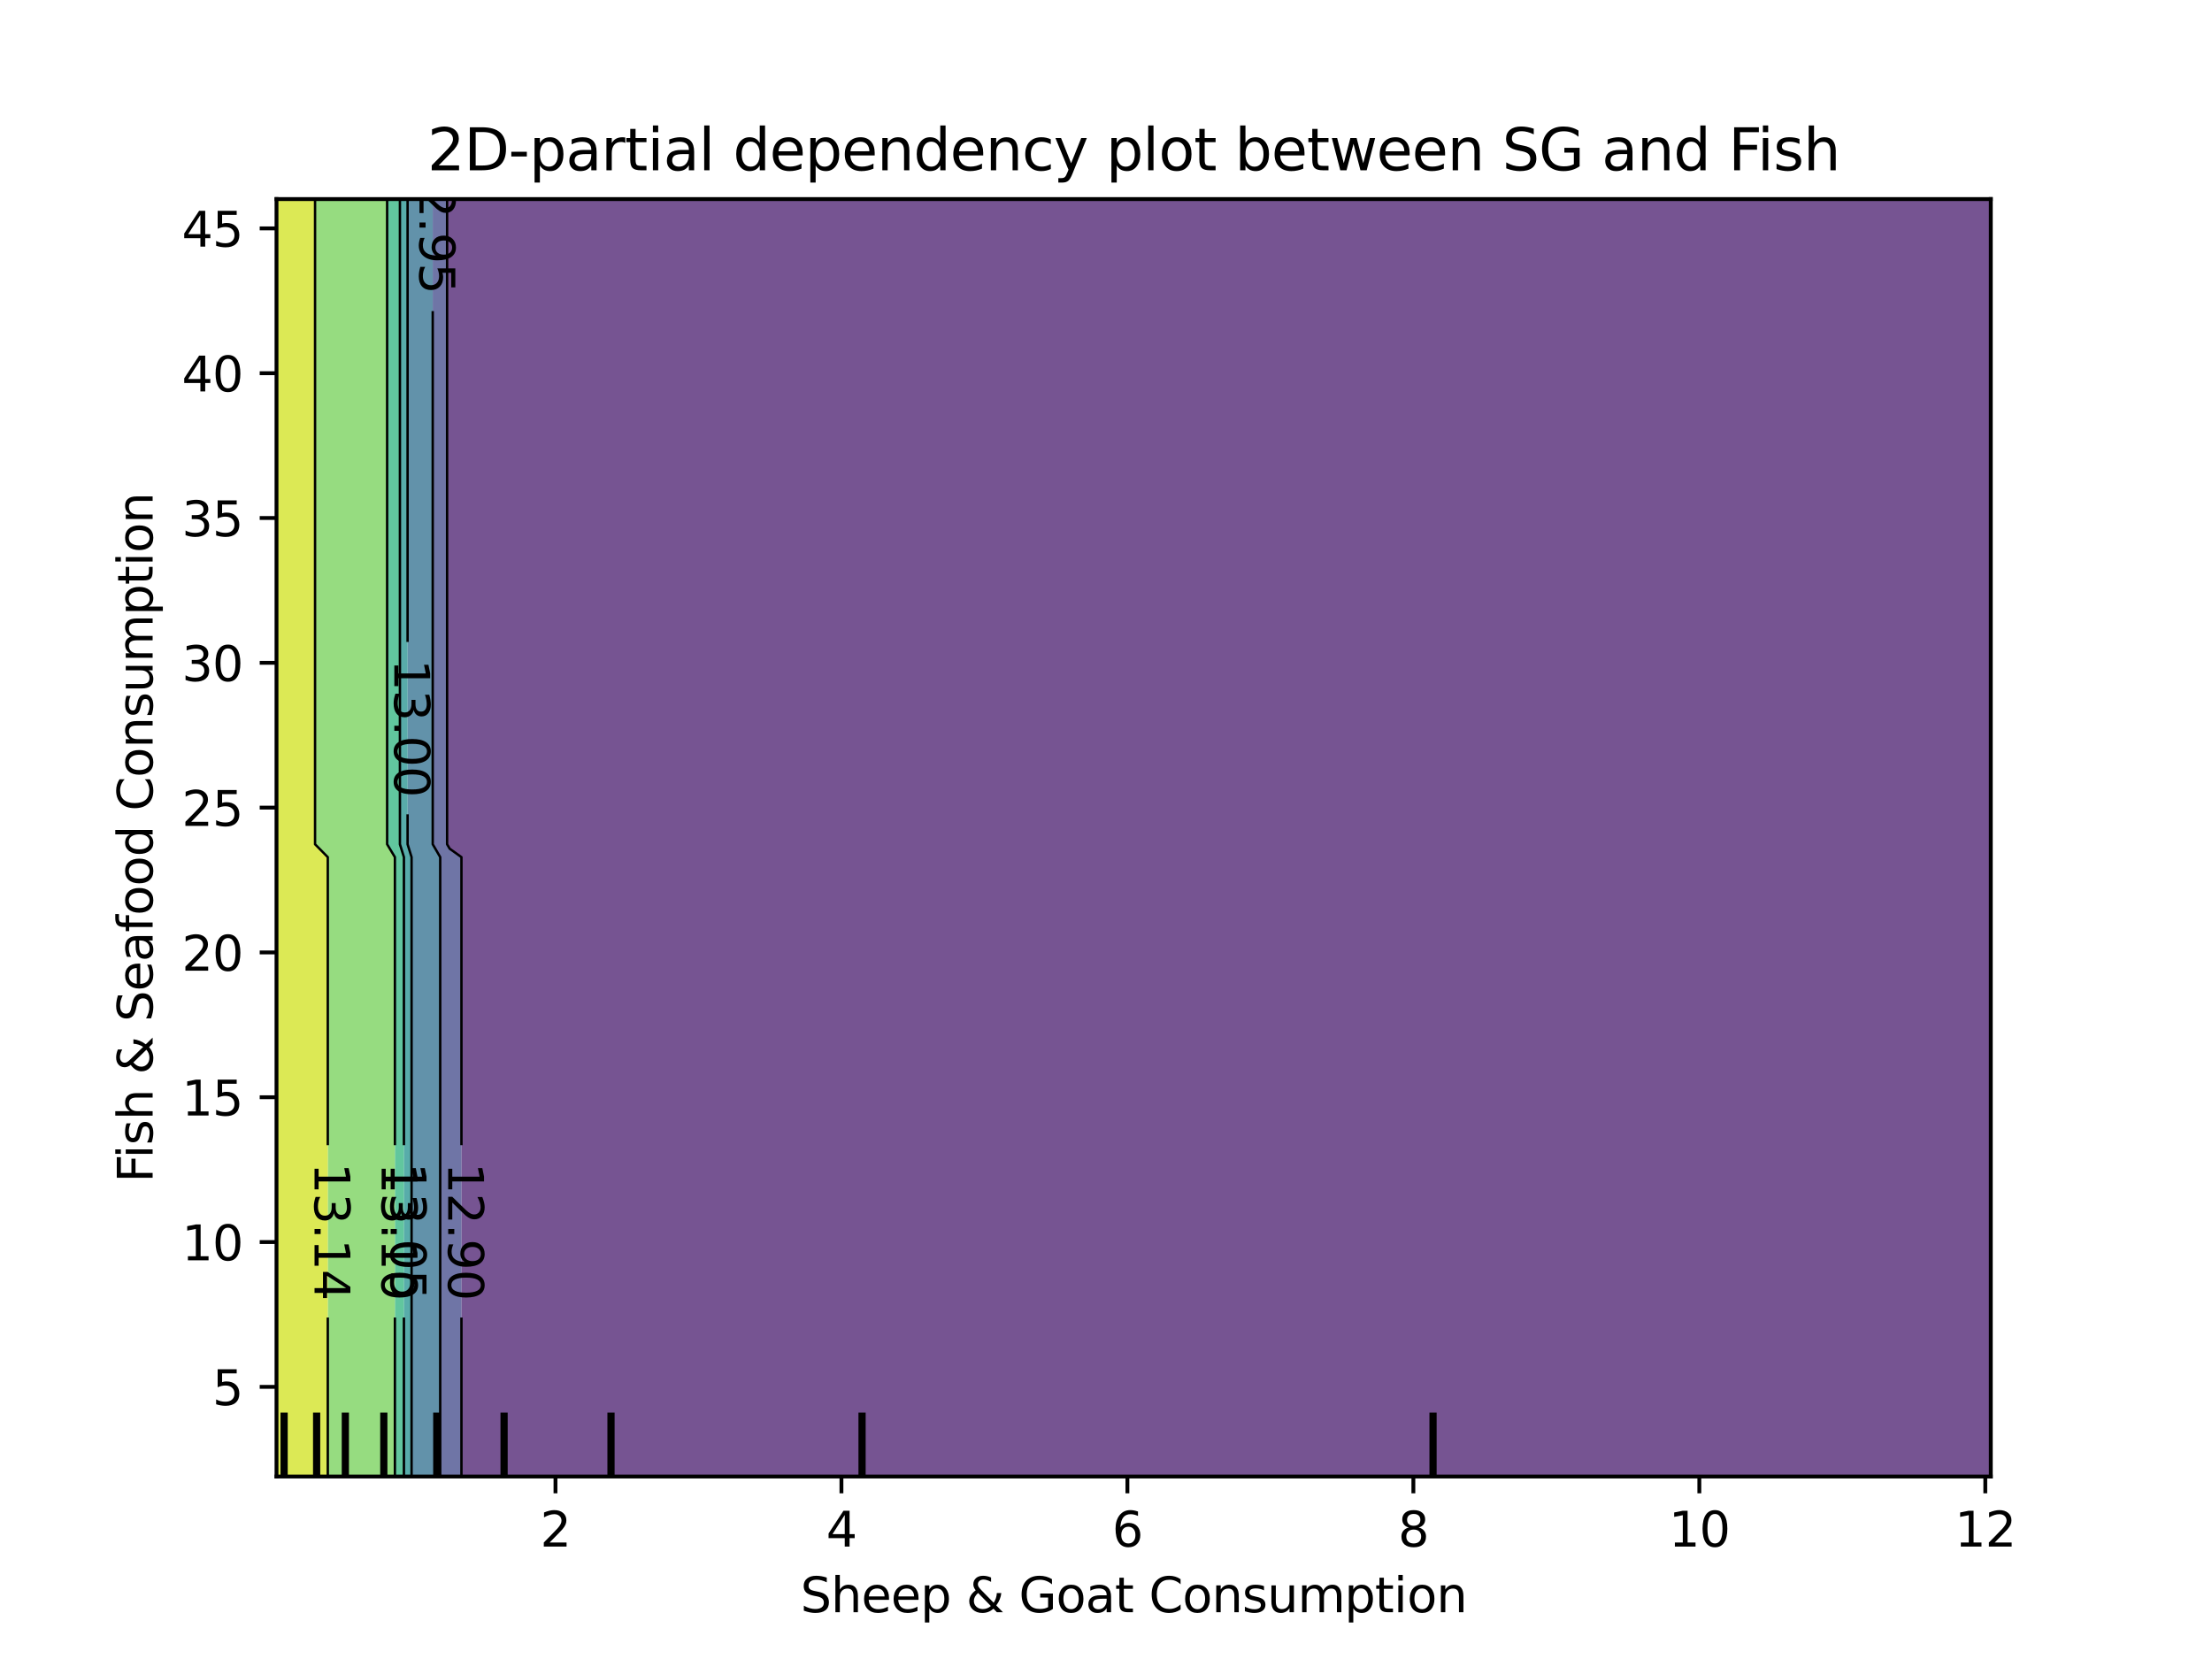 <?xml version="1.0" encoding="utf-8" standalone="no"?>
<!DOCTYPE svg PUBLIC "-//W3C//DTD SVG 1.1//EN"
  "http://www.w3.org/Graphics/SVG/1.1/DTD/svg11.dtd">
<svg xmlns:xlink="http://www.w3.org/1999/xlink" width="460.8pt" height="345.6pt" viewBox="0 0 460.8 345.6" xmlns="http://www.w3.org/2000/svg" version="1.1">
 <defs>
  <style type="text/css">*{stroke-linejoin: round; stroke-linecap: butt}</style>
 </defs>
 <g id="figure_1">
  <g id="patch_1">
   <path d="M 0 345.6 
L 460.8 345.6 
L 460.8 0 
L 0 0 
L 0 345.6 
z
" style="fill: none"/>
  </g>
  <g id="axes_1"/>
  <g id="axes_2">
   <g id="patch_2">
    <path d="M 57.6 307.584 
L 414.72 307.584 
L 414.72 41.472 
L 57.6 41.472 
L 57.6 307.584 
z
" style="fill: none"/>
   </g>
   <g id="PathCollection_1">
    <path d="M 97.28 307.584 
L 100.887 307.584 
L 104.495 307.584 
L 108.102 307.584 
L 111.709 307.584 
L 115.316 307.584 
L 118.924 307.584 
L 122.531 307.584 
L 126.138 307.584 
L 129.745 307.584 
L 133.353 307.584 
L 136.96 307.584 
L 140.567 307.584 
L 144.175 307.584 
L 147.782 307.584 
L 151.389 307.584 
L 154.996 307.584 
L 158.604 307.584 
L 162.211 307.584 
L 165.818 307.584 
L 169.425 307.584 
L 173.033 307.584 
L 176.64 307.584 
L 180.247 307.584 
L 183.855 307.584 
L 187.462 307.584 
L 191.069 307.584 
L 194.676 307.584 
L 198.284 307.584 
L 201.891 307.584 
L 205.498 307.584 
L 209.105 307.584 
L 212.713 307.584 
L 216.32 307.584 
L 219.927 307.584 
L 223.535 307.584 
L 227.142 307.584 
L 230.749 307.584 
L 234.356 307.584 
L 237.964 307.584 
L 241.571 307.584 
L 245.178 307.584 
L 248.785 307.584 
L 252.393 307.584 
L 256 307.584 
L 259.607 307.584 
L 263.215 307.584 
L 266.822 307.584 
L 270.429 307.584 
L 274.036 307.584 
L 277.644 307.584 
L 281.251 307.584 
L 284.858 307.584 
L 288.465 307.584 
L 292.073 307.584 
L 295.68 307.584 
L 299.287 307.584 
L 302.895 307.584 
L 306.502 307.584 
L 310.109 307.584 
L 313.716 307.584 
L 317.324 307.584 
L 320.931 307.584 
L 324.538 307.584 
L 328.145 307.584 
L 331.753 307.584 
L 335.36 307.584 
L 338.967 307.584 
L 342.575 307.584 
L 346.182 307.584 
L 349.789 307.584 
L 353.396 307.584 
L 357.004 307.584 
L 360.611 307.584 
L 364.218 307.584 
L 367.825 307.584 
L 371.433 307.584 
L 375.04 307.584 
L 378.647 307.584 
L 382.255 307.584 
L 385.862 307.584 
L 389.469 307.584 
L 393.076 307.584 
L 396.684 307.584 
L 400.291 307.584 
L 403.898 307.584 
L 407.505 307.584 
L 411.113 307.584 
L 414.72 307.584 
L 414.72 304.896 
L 414.72 302.208 
L 414.72 299.52 
L 414.72 296.832 
L 414.72 294.144 
L 414.72 291.456 
L 414.72 288.768 
L 414.72 286.08 
L 414.72 283.392 
L 414.72 280.704 
L 414.72 278.016 
L 414.72 275.328 
L 414.72 272.64 
L 414.72 269.952 
L 414.72 267.264 
L 414.72 264.576 
L 414.72 261.888 
L 414.72 259.2 
L 414.72 256.512 
L 414.72 253.824 
L 414.72 251.136 
L 414.72 248.448 
L 414.72 245.76 
L 414.72 243.072 
L 414.72 240.384 
L 414.72 237.696 
L 414.72 235.008 
L 414.72 232.32 
L 414.72 229.632 
L 414.72 226.944 
L 414.72 224.256 
L 414.72 221.568 
L 414.72 218.88 
L 414.72 216.192 
L 414.72 213.504 
L 414.72 210.816 
L 414.72 208.128 
L 414.72 205.44 
L 414.72 202.752 
L 414.72 200.064 
L 414.72 197.376 
L 414.72 194.688 
L 414.72 192 
L 414.72 189.312 
L 414.72 186.624 
L 414.72 183.936 
L 414.72 181.248 
L 414.72 178.56 
L 414.72 175.872 
L 414.72 173.184 
L 414.72 170.496 
L 414.72 167.808 
L 414.72 165.12 
L 414.72 162.432 
L 414.72 159.744 
L 414.72 157.056 
L 414.72 154.368 
L 414.72 151.68 
L 414.72 148.992 
L 414.72 146.304 
L 414.72 143.616 
L 414.72 140.928 
L 414.72 138.24 
L 414.72 135.552 
L 414.72 132.864 
L 414.72 130.176 
L 414.72 127.488 
L 414.72 124.8 
L 414.72 122.112 
L 414.72 119.424 
L 414.72 116.736 
L 414.72 114.048 
L 414.72 111.36 
L 414.72 108.672 
L 414.72 105.984 
L 414.72 103.296 
L 414.72 100.608 
L 414.72 97.92 
L 414.72 95.232 
L 414.72 92.544 
L 414.72 89.856 
L 414.72 87.168 
L 414.72 84.48 
L 414.72 81.792 
L 414.72 79.104 
L 414.72 76.416 
L 414.72 73.728 
L 414.72 71.04 
L 414.72 68.352 
L 414.72 65.664 
L 414.72 62.976 
L 414.72 60.288 
L 414.72 57.6 
L 414.72 54.912 
L 414.72 52.224 
L 414.72 49.536 
L 414.72 46.848 
L 414.72 44.16 
L 414.72 41.472 
L 411.113 41.472 
L 407.505 41.472 
L 403.898 41.472 
L 400.291 41.472 
L 396.684 41.472 
L 393.076 41.472 
L 389.469 41.472 
L 385.862 41.472 
L 382.255 41.472 
L 378.647 41.472 
L 375.04 41.472 
L 371.433 41.472 
L 367.825 41.472 
L 364.218 41.472 
L 360.611 41.472 
L 357.004 41.472 
L 353.396 41.472 
L 349.789 41.472 
L 346.182 41.472 
L 342.575 41.472 
L 338.967 41.472 
L 335.36 41.472 
L 331.753 41.472 
L 328.145 41.472 
L 324.538 41.472 
L 320.931 41.472 
L 317.324 41.472 
L 313.716 41.472 
L 310.109 41.472 
L 306.502 41.472 
L 302.895 41.472 
L 299.287 41.472 
L 295.68 41.472 
L 292.073 41.472 
L 288.465 41.472 
L 284.858 41.472 
L 281.251 41.472 
L 277.644 41.472 
L 274.036 41.472 
L 270.429 41.472 
L 266.822 41.472 
L 263.215 41.472 
L 259.607 41.472 
L 256 41.472 
L 252.393 41.472 
L 248.785 41.472 
L 245.178 41.472 
L 241.571 41.472 
L 237.964 41.472 
L 234.356 41.472 
L 230.749 41.472 
L 227.142 41.472 
L 223.535 41.472 
L 219.927 41.472 
L 216.32 41.472 
L 212.713 41.472 
L 209.105 41.472 
L 205.498 41.472 
L 201.891 41.472 
L 198.284 41.472 
L 194.676 41.472 
L 191.069 41.472 
L 187.462 41.472 
L 183.855 41.472 
L 180.247 41.472 
L 176.64 41.472 
L 173.033 41.472 
L 169.425 41.472 
L 165.818 41.472 
L 162.211 41.472 
L 158.604 41.472 
L 154.996 41.472 
L 151.389 41.472 
L 147.782 41.472 
L 144.175 41.472 
L 140.567 41.472 
L 136.96 41.472 
L 133.353 41.472 
L 129.745 41.472 
L 126.138 41.472 
L 122.531 41.472 
L 118.924 41.472 
L 115.316 41.472 
L 111.709 41.472 
L 108.102 41.472 
L 104.495 41.472 
L 100.887 41.472 
L 97.28 41.472 
L 93.673 41.472 
L 93.137 41.472 
L 93.137 44.16 
L 93.137 46.848 
L 93.137 49.536 
L 93.137 52.224 
L 93.137 54.912 
L 93.137 57.6 
L 93.137 60.288 
L 93.137 62.976 
L 93.137 65.664 
L 93.137 68.352 
L 93.137 71.04 
L 93.137 73.728 
L 93.137 76.416 
L 93.137 79.104 
L 93.137 81.792 
L 93.137 84.48 
L 93.137 87.168 
L 93.137 89.856 
L 93.137 92.544 
L 93.137 95.232 
L 93.137 97.92 
L 93.137 100.608 
L 93.137 103.296 
L 93.137 105.984 
L 93.137 108.672 
L 93.137 111.36 
L 93.137 114.048 
L 93.137 116.736 
L 93.137 119.424 
L 93.137 122.112 
L 93.137 124.8 
L 93.137 127.488 
L 93.137 130.176 
L 93.137 132.864 
L 93.137 135.552 
L 93.137 138.24 
L 93.137 140.928 
L 93.137 143.616 
L 93.137 146.304 
L 93.137 148.992 
L 93.137 151.68 
L 93.137 154.368 
L 93.137 157.056 
L 93.137 159.744 
L 93.137 162.432 
L 93.137 165.12 
L 93.137 167.808 
L 93.137 170.496 
L 93.137 173.184 
L 93.137 175.872 
L 93.673 176.795 
L 96.128 178.56 
L 96.128 181.248 
L 96.128 183.936 
L 96.128 186.624 
L 96.128 189.312 
L 96.128 192 
L 96.128 194.688 
L 96.128 197.376 
L 96.128 200.064 
L 96.128 202.752 
L 96.128 205.44 
L 96.128 208.128 
L 96.128 210.816 
L 96.128 213.504 
L 96.128 216.192 
L 96.128 218.88 
L 96.128 221.568 
L 96.128 224.256 
L 96.128 226.944 
L 96.128 229.632 
L 96.128 232.32 
L 96.128 235.008 
L 96.128 237.696 
L 96.128 240.384 
L 96.128 243.072 
L 96.128 245.76 
L 96.128 248.448 
L 96.128 251.136 
L 96.128 253.824 
L 96.128 256.512 
L 96.128 259.2 
L 96.128 261.888 
L 96.128 264.576 
L 96.128 267.264 
L 96.128 269.952 
L 96.128 272.64 
L 96.128 275.328 
L 96.128 278.016 
L 96.128 280.704 
L 96.128 283.392 
L 96.128 286.08 
L 96.128 288.768 
L 96.128 291.456 
L 96.128 294.144 
L 96.128 296.832 
L 96.128 299.52 
L 96.128 302.208 
L 96.128 304.896 
L 96.128 307.584 
z
" clip-path="url(#pe63a235283)" style="fill: #481b6d; fill-opacity: 0.75"/>
   </g>
   <g id="PathCollection_2">
    <path d="M 93.673 307.584 
L 96.128 307.584 
L 96.128 304.896 
L 96.128 302.208 
L 96.128 299.52 
L 96.128 296.832 
L 96.128 294.144 
L 96.128 291.456 
L 96.128 288.768 
L 96.128 286.08 
L 96.128 283.392 
L 96.128 280.704 
L 96.128 278.016 
L 96.128 275.328 
L 96.128 272.64 
L 96.128 269.952 
L 96.128 267.264 
L 96.128 264.576 
L 96.128 261.888 
L 96.128 259.2 
L 96.128 256.512 
L 96.128 253.824 
L 96.128 251.136 
L 96.128 248.448 
L 96.128 245.76 
L 96.128 243.072 
L 96.128 240.384 
L 96.128 237.696 
L 96.128 235.008 
L 96.128 232.32 
L 96.128 229.632 
L 96.128 226.944 
L 96.128 224.256 
L 96.128 221.568 
L 96.128 218.88 
L 96.128 216.192 
L 96.128 213.504 
L 96.128 210.816 
L 96.128 208.128 
L 96.128 205.44 
L 96.128 202.752 
L 96.128 200.064 
L 96.128 197.376 
L 96.128 194.688 
L 96.128 192 
L 96.128 189.312 
L 96.128 186.624 
L 96.128 183.936 
L 96.128 181.248 
L 96.128 178.56 
L 93.673 176.795 
L 93.137 175.872 
L 93.137 173.184 
L 93.137 170.496 
L 93.137 167.808 
L 93.137 165.12 
L 93.137 162.432 
L 93.137 159.744 
L 93.137 157.056 
L 93.137 154.368 
L 93.137 151.68 
L 93.137 148.992 
L 93.137 146.304 
L 93.137 143.616 
L 93.137 140.928 
L 93.137 138.24 
L 93.137 135.552 
L 93.137 132.864 
L 93.137 130.176 
L 93.137 127.488 
L 93.137 124.8 
L 93.137 122.112 
L 93.137 119.424 
L 93.137 116.736 
L 93.137 114.048 
L 93.137 111.36 
L 93.137 108.672 
L 93.137 105.984 
L 93.137 103.296 
L 93.137 100.608 
L 93.137 97.92 
L 93.137 95.232 
L 93.137 92.544 
L 93.137 89.856 
L 93.137 87.168 
L 93.137 84.48 
L 93.137 81.792 
L 93.137 79.104 
L 93.137 76.416 
L 93.137 73.728 
L 93.137 71.04 
L 93.137 68.352 
L 93.137 65.664 
L 93.137 62.976 
L 93.137 60.288 
L 93.137 57.6 
L 93.137 54.912 
L 93.137 52.224 
L 93.137 49.536 
L 93.137 46.848 
L 93.137 44.16 
L 93.137 41.472 
L 90.144 41.472 
L 90.144 44.16 
L 90.144 46.848 
L 90.144 49.536 
L 90.144 52.224 
L 90.144 54.912 
L 90.144 57.6 
L 90.144 60.288 
L 90.144 62.976 
L 90.144 65.664 
L 90.144 68.352 
L 90.144 71.04 
L 90.144 73.728 
L 90.144 76.416 
L 90.144 79.104 
L 90.144 81.792 
L 90.144 84.48 
L 90.144 87.168 
L 90.144 89.856 
L 90.144 92.544 
L 90.144 95.232 
L 90.144 97.92 
L 90.144 100.608 
L 90.144 103.296 
L 90.144 105.984 
L 90.144 108.672 
L 90.144 111.36 
L 90.144 114.048 
L 90.144 116.736 
L 90.144 119.424 
L 90.144 122.112 
L 90.144 124.8 
L 90.144 127.488 
L 90.144 130.176 
L 90.144 132.864 
L 90.144 135.552 
L 90.144 138.24 
L 90.144 140.928 
L 90.144 143.616 
L 90.144 146.304 
L 90.144 148.992 
L 90.144 151.68 
L 90.144 154.368 
L 90.144 157.056 
L 90.144 159.744 
L 90.144 162.432 
L 90.144 165.12 
L 90.144 167.808 
L 90.144 170.496 
L 90.144 173.184 
L 90.144 175.872 
L 91.704 178.56 
L 91.704 181.248 
L 91.704 183.936 
L 91.704 186.624 
L 91.704 189.312 
L 91.704 192 
L 91.704 194.688 
L 91.704 197.376 
L 91.704 200.064 
L 91.704 202.752 
L 91.704 205.44 
L 91.704 208.128 
L 91.704 210.816 
L 91.704 213.504 
L 91.704 216.192 
L 91.704 218.88 
L 91.704 221.568 
L 91.704 224.256 
L 91.704 226.944 
L 91.704 229.632 
L 91.704 232.32 
L 91.704 235.008 
L 91.704 237.696 
L 91.704 240.384 
L 91.704 243.072 
L 91.704 245.76 
L 91.704 248.448 
L 91.704 251.136 
L 91.704 253.824 
L 91.704 256.512 
L 91.704 259.2 
L 91.704 261.888 
L 91.704 264.576 
L 91.704 267.264 
L 91.704 269.952 
L 91.704 272.64 
L 91.704 275.328 
L 91.704 278.016 
L 91.704 280.704 
L 91.704 283.392 
L 91.704 286.08 
L 91.704 288.768 
L 91.704 291.456 
L 91.704 294.144 
L 91.704 296.832 
L 91.704 299.52 
L 91.704 302.208 
L 91.704 304.896 
L 91.704 307.584 
z
" clip-path="url(#pe63a235283)" style="fill: #3f4788; fill-opacity: 0.75"/>
   </g>
   <g id="PathCollection_3">
    <path d="M 86.458 307.584 
L 90.065 307.584 
L 91.704 307.584 
L 91.704 304.896 
L 91.704 302.208 
L 91.704 299.52 
L 91.704 296.832 
L 91.704 294.144 
L 91.704 291.456 
L 91.704 288.768 
L 91.704 286.08 
L 91.704 283.392 
L 91.704 280.704 
L 91.704 278.016 
L 91.704 275.328 
L 91.704 272.64 
L 91.704 269.952 
L 91.704 267.264 
L 91.704 264.576 
L 91.704 261.888 
L 91.704 259.2 
L 91.704 256.512 
L 91.704 253.824 
L 91.704 251.136 
L 91.704 248.448 
L 91.704 245.76 
L 91.704 243.072 
L 91.704 240.384 
L 91.704 237.696 
L 91.704 235.008 
L 91.704 232.32 
L 91.704 229.632 
L 91.704 226.944 
L 91.704 224.256 
L 91.704 221.568 
L 91.704 218.88 
L 91.704 216.192 
L 91.704 213.504 
L 91.704 210.816 
L 91.704 208.128 
L 91.704 205.44 
L 91.704 202.752 
L 91.704 200.064 
L 91.704 197.376 
L 91.704 194.688 
L 91.704 192 
L 91.704 189.312 
L 91.704 186.624 
L 91.704 183.936 
L 91.704 181.248 
L 91.704 178.56 
L 90.144 175.872 
L 90.144 173.184 
L 90.144 170.496 
L 90.144 167.808 
L 90.144 165.12 
L 90.144 162.432 
L 90.144 159.744 
L 90.144 157.056 
L 90.144 154.368 
L 90.144 151.68 
L 90.144 148.992 
L 90.144 146.304 
L 90.144 143.616 
L 90.144 140.928 
L 90.144 138.24 
L 90.144 135.552 
L 90.144 132.864 
L 90.144 130.176 
L 90.144 127.488 
L 90.144 124.8 
L 90.144 122.112 
L 90.144 119.424 
L 90.144 116.736 
L 90.144 114.048 
L 90.144 111.36 
L 90.144 108.672 
L 90.144 105.984 
L 90.144 103.296 
L 90.144 100.608 
L 90.144 97.92 
L 90.144 95.232 
L 90.144 92.544 
L 90.144 89.856 
L 90.144 87.168 
L 90.144 84.48 
L 90.144 81.792 
L 90.144 79.104 
L 90.144 76.416 
L 90.144 73.728 
L 90.144 71.04 
L 90.144 68.352 
L 90.144 65.664 
L 90.144 62.976 
L 90.144 60.288 
L 90.144 57.6 
L 90.144 54.912 
L 90.144 52.224 
L 90.144 49.536 
L 90.144 46.848 
L 90.144 44.16 
L 90.144 41.472 
L 90.065 41.472 
L 86.458 41.472 
L 84.906 41.472 
L 84.906 44.16 
L 84.906 46.848 
L 84.906 49.536 
L 84.906 52.224 
L 84.906 54.912 
L 84.906 57.6 
L 84.906 60.288 
L 84.906 62.976 
L 84.906 65.664 
L 84.906 68.352 
L 84.906 71.04 
L 84.906 73.728 
L 84.906 76.416 
L 84.906 79.104 
L 84.906 81.792 
L 84.906 84.48 
L 84.906 87.168 
L 84.906 89.856 
L 84.906 92.544 
L 84.906 95.232 
L 84.906 97.92 
L 84.906 100.608 
L 84.906 103.296 
L 84.906 105.984 
L 84.906 108.672 
L 84.906 111.36 
L 84.906 114.048 
L 84.906 116.736 
L 84.906 119.424 
L 84.906 122.112 
L 84.906 124.8 
L 84.906 127.488 
L 84.906 130.176 
L 84.906 132.864 
L 84.906 135.552 
L 84.906 138.24 
L 84.906 140.928 
L 84.906 143.616 
L 84.906 146.304 
L 84.906 148.992 
L 84.906 151.68 
L 84.906 154.368 
L 84.906 157.056 
L 84.906 159.744 
L 84.906 162.432 
L 84.906 165.12 
L 84.906 167.808 
L 84.906 170.496 
L 84.906 173.184 
L 84.906 175.872 
L 85.737 178.56 
L 85.737 181.248 
L 85.737 183.936 
L 85.737 186.624 
L 85.737 189.312 
L 85.737 192 
L 85.737 194.688 
L 85.737 197.376 
L 85.737 200.064 
L 85.737 202.752 
L 85.737 205.44 
L 85.737 208.128 
L 85.737 210.816 
L 85.737 213.504 
L 85.737 216.192 
L 85.737 218.88 
L 85.737 221.568 
L 85.737 224.256 
L 85.737 226.944 
L 85.737 229.632 
L 85.737 232.32 
L 85.737 235.008 
L 85.737 237.696 
L 85.737 240.384 
L 85.737 243.072 
L 85.737 245.76 
L 85.737 248.448 
L 85.737 251.136 
L 85.737 253.824 
L 85.737 256.512 
L 85.737 259.2 
L 85.737 261.888 
L 85.737 264.576 
L 85.737 267.264 
L 85.737 269.952 
L 85.737 272.64 
L 85.737 275.328 
L 85.737 278.016 
L 85.737 280.704 
L 85.737 283.392 
L 85.737 286.08 
L 85.737 288.768 
L 85.737 291.456 
L 85.737 294.144 
L 85.737 296.832 
L 85.737 299.52 
L 85.737 302.208 
L 85.737 304.896 
L 85.737 307.584 
z
" clip-path="url(#pe63a235283)" style="fill: #2e6e8e; fill-opacity: 0.75"/>
   </g>
   <g id="PathCollection_4">
    <path d="M 85.737 304.896 
L 85.737 302.208 
L 85.737 299.52 
L 85.737 296.832 
L 85.737 294.144 
L 85.737 291.456 
L 85.737 288.768 
L 85.737 286.08 
L 85.737 283.392 
L 85.737 280.704 
L 85.737 278.016 
L 85.737 275.328 
L 85.737 272.64 
L 85.737 269.952 
L 85.737 267.264 
L 85.737 264.576 
L 85.737 261.888 
L 85.737 259.2 
L 85.737 256.512 
L 85.737 253.824 
L 85.737 251.136 
L 85.737 248.448 
L 85.737 245.76 
L 85.737 243.072 
L 85.737 240.384 
L 85.737 237.696 
L 85.737 235.008 
L 85.737 232.32 
L 85.737 229.632 
L 85.737 226.944 
L 85.737 224.256 
L 85.737 221.568 
L 85.737 218.88 
L 85.737 216.192 
L 85.737 213.504 
L 85.737 210.816 
L 85.737 208.128 
L 85.737 205.44 
L 85.737 202.752 
L 85.737 200.064 
L 85.737 197.376 
L 85.737 194.688 
L 85.737 192 
L 85.737 189.312 
L 85.737 186.624 
L 85.737 183.936 
L 85.737 181.248 
L 85.737 178.56 
L 84.906 175.872 
L 84.906 173.184 
L 84.906 170.496 
L 84.906 167.808 
L 84.906 165.12 
L 84.906 162.432 
L 84.906 159.744 
L 84.906 157.056 
L 84.906 154.368 
L 84.906 151.68 
L 84.906 148.992 
L 84.906 146.304 
L 84.906 143.616 
L 84.906 140.928 
L 84.906 138.24 
L 84.906 135.552 
L 84.906 132.864 
L 84.906 130.176 
L 84.906 127.488 
L 84.906 124.8 
L 84.906 122.112 
L 84.906 119.424 
L 84.906 116.736 
L 84.906 114.048 
L 84.906 111.36 
L 84.906 108.672 
L 84.906 105.984 
L 84.906 103.296 
L 84.906 100.608 
L 84.906 97.92 
L 84.906 95.232 
L 84.906 92.544 
L 84.906 89.856 
L 84.906 87.168 
L 84.906 84.48 
L 84.906 81.792 
L 84.906 79.104 
L 84.906 76.416 
L 84.906 73.728 
L 84.906 71.04 
L 84.906 68.352 
L 84.906 65.664 
L 84.906 62.976 
L 84.906 60.288 
L 84.906 57.6 
L 84.906 54.912 
L 84.906 52.224 
L 84.906 49.536 
L 84.906 46.848 
L 84.906 44.16 
L 84.906 41.472 
L 83.312 41.472 
L 83.312 44.16 
L 83.312 46.848 
L 83.312 49.536 
L 83.312 52.224 
L 83.312 54.912 
L 83.312 57.6 
L 83.312 60.288 
L 83.312 62.976 
L 83.312 65.664 
L 83.312 68.352 
L 83.312 71.04 
L 83.312 73.728 
L 83.312 76.416 
L 83.312 79.104 
L 83.312 81.792 
L 83.312 84.48 
L 83.312 87.168 
L 83.312 89.856 
L 83.312 92.544 
L 83.312 95.232 
L 83.312 97.92 
L 83.312 100.608 
L 83.312 103.296 
L 83.312 105.984 
L 83.312 108.672 
L 83.312 111.36 
L 83.312 114.048 
L 83.312 116.736 
L 83.312 119.424 
L 83.312 122.112 
L 83.312 124.8 
L 83.312 127.488 
L 83.312 130.176 
L 83.312 132.864 
L 83.312 135.552 
L 83.312 138.24 
L 83.312 140.928 
L 83.312 143.616 
L 83.312 146.304 
L 83.312 148.992 
L 83.312 151.68 
L 83.312 154.368 
L 83.312 157.056 
L 83.312 159.744 
L 83.312 162.432 
L 83.312 165.12 
L 83.312 167.808 
L 83.312 170.496 
L 83.312 173.184 
L 83.312 175.872 
L 84.143 178.56 
L 84.143 181.248 
L 84.143 183.936 
L 84.143 186.624 
L 84.143 189.312 
L 84.143 192 
L 84.143 194.688 
L 84.143 197.376 
L 84.143 200.064 
L 84.143 202.752 
L 84.143 205.44 
L 84.143 208.128 
L 84.143 210.816 
L 84.143 213.504 
L 84.143 216.192 
L 84.143 218.88 
L 84.143 221.568 
L 84.143 224.256 
L 84.143 226.944 
L 84.143 229.632 
L 84.143 232.32 
L 84.143 235.008 
L 84.143 237.696 
L 84.143 240.384 
L 84.143 243.072 
L 84.143 245.76 
L 84.143 248.448 
L 84.143 251.136 
L 84.143 253.824 
L 84.143 256.512 
L 84.143 259.2 
L 84.143 261.888 
L 84.143 264.576 
L 84.143 267.264 
L 84.143 269.952 
L 84.143 272.64 
L 84.143 275.328 
L 84.143 278.016 
L 84.143 280.704 
L 84.143 283.392 
L 84.143 286.08 
L 84.143 288.768 
L 84.143 291.456 
L 84.143 294.144 
L 84.143 296.832 
L 84.143 299.52 
L 84.143 302.208 
L 84.143 304.896 
L 84.143 307.584 
L 85.737 307.584 
z
" clip-path="url(#pe63a235283)" style="fill: #21908d; fill-opacity: 0.75"/>
   </g>
   <g id="PathCollection_5">
    <path d="M 82.851 307.584 
L 84.143 307.584 
L 84.143 304.896 
L 84.143 302.208 
L 84.143 299.52 
L 84.143 296.832 
L 84.143 294.144 
L 84.143 291.456 
L 84.143 288.768 
L 84.143 286.08 
L 84.143 283.392 
L 84.143 280.704 
L 84.143 278.016 
L 84.143 275.328 
L 84.143 272.64 
L 84.143 269.952 
L 84.143 267.264 
L 84.143 264.576 
L 84.143 261.888 
L 84.143 259.2 
L 84.143 256.512 
L 84.143 253.824 
L 84.143 251.136 
L 84.143 248.448 
L 84.143 245.76 
L 84.143 243.072 
L 84.143 240.384 
L 84.143 237.696 
L 84.143 235.008 
L 84.143 232.32 
L 84.143 229.632 
L 84.143 226.944 
L 84.143 224.256 
L 84.143 221.568 
L 84.143 218.88 
L 84.143 216.192 
L 84.143 213.504 
L 84.143 210.816 
L 84.143 208.128 
L 84.143 205.44 
L 84.143 202.752 
L 84.143 200.064 
L 84.143 197.376 
L 84.143 194.688 
L 84.143 192 
L 84.143 189.312 
L 84.143 186.624 
L 84.143 183.936 
L 84.143 181.248 
L 84.143 178.56 
L 83.312 175.872 
L 83.312 173.184 
L 83.312 170.496 
L 83.312 167.808 
L 83.312 165.12 
L 83.312 162.432 
L 83.312 159.744 
L 83.312 157.056 
L 83.312 154.368 
L 83.312 151.68 
L 83.312 148.992 
L 83.312 146.304 
L 83.312 143.616 
L 83.312 140.928 
L 83.312 138.24 
L 83.312 135.552 
L 83.312 132.864 
L 83.312 130.176 
L 83.312 127.488 
L 83.312 124.8 
L 83.312 122.112 
L 83.312 119.424 
L 83.312 116.736 
L 83.312 114.048 
L 83.312 111.36 
L 83.312 108.672 
L 83.312 105.984 
L 83.312 103.296 
L 83.312 100.608 
L 83.312 97.92 
L 83.312 95.232 
L 83.312 92.544 
L 83.312 89.856 
L 83.312 87.168 
L 83.312 84.48 
L 83.312 81.792 
L 83.312 79.104 
L 83.312 76.416 
L 83.312 73.728 
L 83.312 71.04 
L 83.312 68.352 
L 83.312 65.664 
L 83.312 62.976 
L 83.312 60.288 
L 83.312 57.6 
L 83.312 54.912 
L 83.312 52.224 
L 83.312 49.536 
L 83.312 46.848 
L 83.312 44.16 
L 83.312 41.472 
L 82.851 41.472 
L 80.646 41.472 
L 80.646 44.16 
L 80.646 46.848 
L 80.646 49.536 
L 80.646 52.224 
L 80.646 54.912 
L 80.646 57.6 
L 80.646 60.288 
L 80.646 62.976 
L 80.646 65.664 
L 80.646 68.352 
L 80.646 71.04 
L 80.646 73.728 
L 80.646 76.416 
L 80.646 79.104 
L 80.646 81.792 
L 80.646 84.48 
L 80.646 87.168 
L 80.646 89.856 
L 80.646 92.544 
L 80.646 95.232 
L 80.646 97.92 
L 80.646 100.608 
L 80.646 103.296 
L 80.646 105.984 
L 80.646 108.672 
L 80.646 111.36 
L 80.646 114.048 
L 80.646 116.736 
L 80.646 119.424 
L 80.646 122.112 
L 80.646 124.8 
L 80.646 127.488 
L 80.646 130.176 
L 80.646 132.864 
L 80.646 135.552 
L 80.646 138.24 
L 80.646 140.928 
L 80.646 143.616 
L 80.646 146.304 
L 80.646 148.992 
L 80.646 151.68 
L 80.646 154.368 
L 80.646 157.056 
L 80.646 159.744 
L 80.646 162.432 
L 80.646 165.12 
L 80.646 167.808 
L 80.646 170.496 
L 80.646 173.184 
L 80.646 175.872 
L 82.264 178.56 
L 82.264 181.248 
L 82.264 183.936 
L 82.264 186.624 
L 82.264 189.312 
L 82.264 192 
L 82.264 194.688 
L 82.264 197.376 
L 82.264 200.064 
L 82.264 202.752 
L 82.264 205.44 
L 82.264 208.128 
L 82.264 210.816 
L 82.264 213.504 
L 82.264 216.192 
L 82.264 218.88 
L 82.264 221.568 
L 82.264 224.256 
L 82.264 226.944 
L 82.264 229.632 
L 82.264 232.32 
L 82.264 235.008 
L 82.264 237.696 
L 82.264 240.384 
L 82.264 243.072 
L 82.264 245.76 
L 82.264 248.448 
L 82.264 251.136 
L 82.264 253.824 
L 82.264 256.512 
L 82.264 259.2 
L 82.264 261.888 
L 82.264 264.576 
L 82.264 267.264 
L 82.264 269.952 
L 82.264 272.64 
L 82.264 275.328 
L 82.264 278.016 
L 82.264 280.704 
L 82.264 283.392 
L 82.264 286.08 
L 82.264 288.768 
L 82.264 291.456 
L 82.264 294.144 
L 82.264 296.832 
L 82.264 299.52 
L 82.264 302.208 
L 82.264 304.896 
L 82.264 307.584 
z
" clip-path="url(#pe63a235283)" style="fill: #2db27d; fill-opacity: 0.75"/>
   </g>
   <g id="PathCollection_6">
    <path d="M 68.422 307.584 
L 72.029 307.584 
L 75.636 307.584 
L 79.244 307.584 
L 82.264 307.584 
L 82.264 304.896 
L 82.264 302.208 
L 82.264 299.52 
L 82.264 296.832 
L 82.264 294.144 
L 82.264 291.456 
L 82.264 288.768 
L 82.264 286.08 
L 82.264 283.392 
L 82.264 280.704 
L 82.264 278.016 
L 82.264 275.328 
L 82.264 272.64 
L 82.264 269.952 
L 82.264 267.264 
L 82.264 264.576 
L 82.264 261.888 
L 82.264 259.2 
L 82.264 256.512 
L 82.264 253.824 
L 82.264 251.136 
L 82.264 248.448 
L 82.264 245.76 
L 82.264 243.072 
L 82.264 240.384 
L 82.264 237.696 
L 82.264 235.008 
L 82.264 232.32 
L 82.264 229.632 
L 82.264 226.944 
L 82.264 224.256 
L 82.264 221.568 
L 82.264 218.88 
L 82.264 216.192 
L 82.264 213.504 
L 82.264 210.816 
L 82.264 208.128 
L 82.264 205.44 
L 82.264 202.752 
L 82.264 200.064 
L 82.264 197.376 
L 82.264 194.688 
L 82.264 192 
L 82.264 189.312 
L 82.264 186.624 
L 82.264 183.936 
L 82.264 181.248 
L 82.264 178.56 
L 80.646 175.872 
L 80.646 173.184 
L 80.646 170.496 
L 80.646 167.808 
L 80.646 165.12 
L 80.646 162.432 
L 80.646 159.744 
L 80.646 157.056 
L 80.646 154.368 
L 80.646 151.68 
L 80.646 148.992 
L 80.646 146.304 
L 80.646 143.616 
L 80.646 140.928 
L 80.646 138.24 
L 80.646 135.552 
L 80.646 132.864 
L 80.646 130.176 
L 80.646 127.488 
L 80.646 124.8 
L 80.646 122.112 
L 80.646 119.424 
L 80.646 116.736 
L 80.646 114.048 
L 80.646 111.36 
L 80.646 108.672 
L 80.646 105.984 
L 80.646 103.296 
L 80.646 100.608 
L 80.646 97.92 
L 80.646 95.232 
L 80.646 92.544 
L 80.646 89.856 
L 80.646 87.168 
L 80.646 84.48 
L 80.646 81.792 
L 80.646 79.104 
L 80.646 76.416 
L 80.646 73.728 
L 80.646 71.04 
L 80.646 68.352 
L 80.646 65.664 
L 80.646 62.976 
L 80.646 60.288 
L 80.646 57.6 
L 80.646 54.912 
L 80.646 52.224 
L 80.646 49.536 
L 80.646 46.848 
L 80.646 44.16 
L 80.646 41.472 
L 79.244 41.472 
L 75.636 41.472 
L 72.029 41.472 
L 68.422 41.472 
L 65.632 41.472 
L 65.632 44.16 
L 65.632 46.848 
L 65.632 49.536 
L 65.632 52.224 
L 65.632 54.912 
L 65.632 57.6 
L 65.632 60.288 
L 65.632 62.976 
L 65.632 65.664 
L 65.632 68.352 
L 65.632 71.04 
L 65.632 73.728 
L 65.632 76.416 
L 65.632 79.104 
L 65.632 81.792 
L 65.632 84.48 
L 65.632 87.168 
L 65.632 89.856 
L 65.632 92.544 
L 65.632 95.232 
L 65.632 97.92 
L 65.632 100.608 
L 65.632 103.296 
L 65.632 105.984 
L 65.632 108.672 
L 65.632 111.36 
L 65.632 114.048 
L 65.632 116.736 
L 65.632 119.424 
L 65.632 122.112 
L 65.632 124.8 
L 65.632 127.488 
L 65.632 130.176 
L 65.632 132.864 
L 65.632 135.552 
L 65.632 138.24 
L 65.632 140.928 
L 65.632 143.616 
L 65.632 146.304 
L 65.632 148.992 
L 65.632 151.68 
L 65.632 154.368 
L 65.632 157.056 
L 65.632 159.744 
L 65.632 162.432 
L 65.632 165.12 
L 65.632 167.808 
L 65.632 170.496 
L 65.632 173.184 
L 65.632 175.872 
L 68.284 178.56 
L 68.284 181.248 
L 68.284 183.936 
L 68.284 186.624 
L 68.284 189.312 
L 68.284 192 
L 68.284 194.688 
L 68.284 197.376 
L 68.284 200.064 
L 68.284 202.752 
L 68.284 205.44 
L 68.284 208.128 
L 68.284 210.816 
L 68.284 213.504 
L 68.284 216.192 
L 68.284 218.88 
L 68.284 221.568 
L 68.284 224.256 
L 68.284 226.944 
L 68.284 229.632 
L 68.284 232.32 
L 68.284 235.008 
L 68.284 237.696 
L 68.284 240.384 
L 68.284 243.072 
L 68.284 245.76 
L 68.284 248.448 
L 68.284 251.136 
L 68.284 253.824 
L 68.284 256.512 
L 68.284 259.2 
L 68.284 261.888 
L 68.284 264.576 
L 68.284 267.264 
L 68.284 269.952 
L 68.284 272.64 
L 68.284 275.328 
L 68.284 278.016 
L 68.284 280.704 
L 68.284 283.392 
L 68.284 286.08 
L 68.284 288.768 
L 68.284 291.456 
L 68.284 294.144 
L 68.284 296.832 
L 68.284 299.52 
L 68.284 302.208 
L 68.284 304.896 
L 68.284 307.584 
z
" clip-path="url(#pe63a235283)" style="fill: #73d056; fill-opacity: 0.75"/>
   </g>
   <g id="PathCollection_7">
    <path d="M 61.207 307.584 
L 64.815 307.584 
L 68.284 307.584 
L 68.284 304.896 
L 68.284 302.208 
L 68.284 299.52 
L 68.284 296.832 
L 68.284 294.144 
L 68.284 291.456 
L 68.284 288.768 
L 68.284 286.08 
L 68.284 283.392 
L 68.284 280.704 
L 68.284 278.016 
L 68.284 275.328 
L 68.284 272.64 
L 68.284 269.952 
L 68.284 267.264 
L 68.284 264.576 
L 68.284 261.888 
L 68.284 259.2 
L 68.284 256.512 
L 68.284 253.824 
L 68.284 251.136 
L 68.284 248.448 
L 68.284 245.76 
L 68.284 243.072 
L 68.284 240.384 
L 68.284 237.696 
L 68.284 235.008 
L 68.284 232.32 
L 68.284 229.632 
L 68.284 226.944 
L 68.284 224.256 
L 68.284 221.568 
L 68.284 218.88 
L 68.284 216.192 
L 68.284 213.504 
L 68.284 210.816 
L 68.284 208.128 
L 68.284 205.44 
L 68.284 202.752 
L 68.284 200.064 
L 68.284 197.376 
L 68.284 194.688 
L 68.284 192 
L 68.284 189.312 
L 68.284 186.624 
L 68.284 183.936 
L 68.284 181.248 
L 68.284 178.56 
L 65.632 175.872 
L 65.632 173.184 
L 65.632 170.496 
L 65.632 167.808 
L 65.632 165.12 
L 65.632 162.432 
L 65.632 159.744 
L 65.632 157.056 
L 65.632 154.368 
L 65.632 151.68 
L 65.632 148.992 
L 65.632 146.304 
L 65.632 143.616 
L 65.632 140.928 
L 65.632 138.24 
L 65.632 135.552 
L 65.632 132.864 
L 65.632 130.176 
L 65.632 127.488 
L 65.632 124.8 
L 65.632 122.112 
L 65.632 119.424 
L 65.632 116.736 
L 65.632 114.048 
L 65.632 111.36 
L 65.632 108.672 
L 65.632 105.984 
L 65.632 103.296 
L 65.632 100.608 
L 65.632 97.92 
L 65.632 95.232 
L 65.632 92.544 
L 65.632 89.856 
L 65.632 87.168 
L 65.632 84.48 
L 65.632 81.792 
L 65.632 79.104 
L 65.632 76.416 
L 65.632 73.728 
L 65.632 71.04 
L 65.632 68.352 
L 65.632 65.664 
L 65.632 62.976 
L 65.632 60.288 
L 65.632 57.6 
L 65.632 54.912 
L 65.632 52.224 
L 65.632 49.536 
L 65.632 46.848 
L 65.632 44.16 
L 65.632 41.472 
L 64.815 41.472 
L 61.207 41.472 
L 57.6 41.472 
L 57.6 44.16 
L 57.6 46.848 
L 57.6 49.536 
L 57.6 52.224 
L 57.6 54.912 
L 57.6 57.6 
L 57.6 60.288 
L 57.6 62.976 
L 57.6 65.664 
L 57.6 68.352 
L 57.6 71.04 
L 57.6 73.728 
L 57.6 76.416 
L 57.6 79.104 
L 57.6 81.792 
L 57.6 84.48 
L 57.6 87.168 
L 57.6 89.856 
L 57.6 92.544 
L 57.6 95.232 
L 57.6 97.92 
L 57.6 100.608 
L 57.6 103.296 
L 57.6 105.984 
L 57.6 108.672 
L 57.6 111.36 
L 57.6 114.048 
L 57.6 116.736 
L 57.6 119.424 
L 57.6 122.112 
L 57.6 124.8 
L 57.6 127.488 
L 57.6 130.176 
L 57.6 132.864 
L 57.6 135.552 
L 57.6 138.24 
L 57.6 140.928 
L 57.6 143.616 
L 57.6 146.304 
L 57.6 148.992 
L 57.6 151.68 
L 57.6 154.368 
L 57.6 157.056 
L 57.6 159.744 
L 57.6 162.432 
L 57.6 165.12 
L 57.6 167.808 
L 57.6 170.496 
L 57.6 173.184 
L 57.6 175.872 
L 57.6 178.56 
L 57.6 181.248 
L 57.6 183.936 
L 57.6 186.624 
L 57.6 189.312 
L 57.6 192 
L 57.6 194.688 
L 57.6 197.376 
L 57.6 200.064 
L 57.6 202.752 
L 57.6 205.44 
L 57.6 208.128 
L 57.6 210.816 
L 57.6 213.504 
L 57.6 216.192 
L 57.6 218.88 
L 57.6 221.568 
L 57.6 224.256 
L 57.6 226.944 
L 57.6 229.632 
L 57.6 232.32 
L 57.6 235.008 
L 57.6 237.696 
L 57.6 240.384 
L 57.6 243.072 
L 57.6 245.76 
L 57.6 248.448 
L 57.6 251.136 
L 57.6 253.824 
L 57.6 256.512 
L 57.6 259.2 
L 57.6 261.888 
L 57.6 264.576 
L 57.6 267.264 
L 57.6 269.952 
L 57.6 272.64 
L 57.6 275.328 
L 57.6 278.016 
L 57.6 280.704 
L 57.6 283.392 
L 57.6 286.08 
L 57.6 288.768 
L 57.6 291.456 
L 57.6 294.144 
L 57.6 296.832 
L 57.6 299.52 
L 57.6 302.208 
L 57.6 304.896 
L 57.6 307.584 
z
" clip-path="url(#pe63a235283)" style="fill: #d0e11c; fill-opacity: 0.75"/>
   </g>
   <g id="matplotlib.axis_1">
    <g id="xtick_1">
     <g id="line2d_1">
      <defs>
       <path id="mf013f35c24" d="M 0 0 
L 0 3.5 
" style="stroke: #000000; stroke-width: 0.8"/>
      </defs>
      <g>
       <use xlink:href="#mf013f35c24" x="115.716" y="307.584" style="stroke: #000000; stroke-width: 0.8"/>
      </g>
     </g>
     <g id="text_1">
      <!-- 2 -->
      <g transform="translate(112.534 322.182) scale(0.1 -0.1)">
       <defs>
        <path id="DejaVuSans-32" d="M 1228 531 
L 3431 531 
L 3431 0 
L 469 0 
L 469 531 
Q 828 903 1448 1529 
Q 2069 2156 2228 2338 
Q 2531 2678 2651 2914 
Q 2772 3150 2772 3378 
Q 2772 3750 2511 3984 
Q 2250 4219 1831 4219 
Q 1534 4219 1204 4116 
Q 875 4013 500 3803 
L 500 4441 
Q 881 4594 1212 4672 
Q 1544 4750 1819 4750 
Q 2544 4750 2975 4387 
Q 3406 4025 3406 3419 
Q 3406 3131 3298 2873 
Q 3191 2616 2906 2266 
Q 2828 2175 2409 1742 
Q 1991 1309 1228 531 
z
" transform="scale(0.016)"/>
       </defs>
       <use xlink:href="#DejaVuSans-32"/>
      </g>
     </g>
    </g>
    <g id="xtick_2">
     <g id="line2d_2">
      <g>
       <use xlink:href="#mf013f35c24" x="175.287" y="307.584" style="stroke: #000000; stroke-width: 0.8"/>
      </g>
     </g>
     <g id="text_2">
      <!-- 4 -->
      <g transform="translate(172.106 322.182) scale(0.1 -0.1)">
       <defs>
        <path id="DejaVuSans-34" d="M 2419 4116 
L 825 1625 
L 2419 1625 
L 2419 4116 
z
M 2253 4666 
L 3047 4666 
L 3047 1625 
L 3713 1625 
L 3713 1100 
L 3047 1100 
L 3047 0 
L 2419 0 
L 2419 1100 
L 313 1100 
L 313 1709 
L 2253 4666 
z
" transform="scale(0.016)"/>
       </defs>
       <use xlink:href="#DejaVuSans-34"/>
      </g>
     </g>
    </g>
    <g id="xtick_3">
     <g id="line2d_3">
      <g>
       <use xlink:href="#mf013f35c24" x="234.859" y="307.584" style="stroke: #000000; stroke-width: 0.8"/>
      </g>
     </g>
     <g id="text_3">
      <!-- 6 -->
      <g transform="translate(231.677 322.182) scale(0.1 -0.1)">
       <defs>
        <path id="DejaVuSans-36" d="M 2113 2584 
Q 1688 2584 1439 2293 
Q 1191 2003 1191 1497 
Q 1191 994 1439 701 
Q 1688 409 2113 409 
Q 2538 409 2786 701 
Q 3034 994 3034 1497 
Q 3034 2003 2786 2293 
Q 2538 2584 2113 2584 
z
M 3366 4563 
L 3366 3988 
Q 3128 4100 2886 4159 
Q 2644 4219 2406 4219 
Q 1781 4219 1451 3797 
Q 1122 3375 1075 2522 
Q 1259 2794 1537 2939 
Q 1816 3084 2150 3084 
Q 2853 3084 3261 2657 
Q 3669 2231 3669 1497 
Q 3669 778 3244 343 
Q 2819 -91 2113 -91 
Q 1303 -91 875 529 
Q 447 1150 447 2328 
Q 447 3434 972 4092 
Q 1497 4750 2381 4750 
Q 2619 4750 2861 4703 
Q 3103 4656 3366 4563 
z
" transform="scale(0.016)"/>
       </defs>
       <use xlink:href="#DejaVuSans-36"/>
      </g>
     </g>
    </g>
    <g id="xtick_4">
     <g id="line2d_4">
      <g>
       <use xlink:href="#mf013f35c24" x="294.43" y="307.584" style="stroke: #000000; stroke-width: 0.8"/>
      </g>
     </g>
     <g id="text_4">
      <!-- 8 -->
      <g transform="translate(291.249 322.182) scale(0.1 -0.1)">
       <defs>
        <path id="DejaVuSans-38" d="M 2034 2216 
Q 1584 2216 1326 1975 
Q 1069 1734 1069 1313 
Q 1069 891 1326 650 
Q 1584 409 2034 409 
Q 2484 409 2743 651 
Q 3003 894 3003 1313 
Q 3003 1734 2745 1975 
Q 2488 2216 2034 2216 
z
M 1403 2484 
Q 997 2584 770 2862 
Q 544 3141 544 3541 
Q 544 4100 942 4425 
Q 1341 4750 2034 4750 
Q 2731 4750 3128 4425 
Q 3525 4100 3525 3541 
Q 3525 3141 3298 2862 
Q 3072 2584 2669 2484 
Q 3125 2378 3379 2068 
Q 3634 1759 3634 1313 
Q 3634 634 3220 271 
Q 2806 -91 2034 -91 
Q 1263 -91 848 271 
Q 434 634 434 1313 
Q 434 1759 690 2068 
Q 947 2378 1403 2484 
z
M 1172 3481 
Q 1172 3119 1398 2916 
Q 1625 2713 2034 2713 
Q 2441 2713 2670 2916 
Q 2900 3119 2900 3481 
Q 2900 3844 2670 4047 
Q 2441 4250 2034 4250 
Q 1625 4250 1398 4047 
Q 1172 3844 1172 3481 
z
" transform="scale(0.016)"/>
       </defs>
       <use xlink:href="#DejaVuSans-38"/>
      </g>
     </g>
    </g>
    <g id="xtick_5">
     <g id="line2d_5">
      <g>
       <use xlink:href="#mf013f35c24" x="354.002" y="307.584" style="stroke: #000000; stroke-width: 0.8"/>
      </g>
     </g>
     <g id="text_5">
      <!-- 10 -->
      <g transform="translate(347.639 322.182) scale(0.1 -0.1)">
       <defs>
        <path id="DejaVuSans-31" d="M 794 531 
L 1825 531 
L 1825 4091 
L 703 3866 
L 703 4441 
L 1819 4666 
L 2450 4666 
L 2450 531 
L 3481 531 
L 3481 0 
L 794 0 
L 794 531 
z
" transform="scale(0.016)"/>
        <path id="DejaVuSans-30" d="M 2034 4250 
Q 1547 4250 1301 3770 
Q 1056 3291 1056 2328 
Q 1056 1369 1301 889 
Q 1547 409 2034 409 
Q 2525 409 2770 889 
Q 3016 1369 3016 2328 
Q 3016 3291 2770 3770 
Q 2525 4250 2034 4250 
z
M 2034 4750 
Q 2819 4750 3233 4129 
Q 3647 3509 3647 2328 
Q 3647 1150 3233 529 
Q 2819 -91 2034 -91 
Q 1250 -91 836 529 
Q 422 1150 422 2328 
Q 422 3509 836 4129 
Q 1250 4750 2034 4750 
z
" transform="scale(0.016)"/>
       </defs>
       <use xlink:href="#DejaVuSans-31"/>
       <use xlink:href="#DejaVuSans-30" x="63.623"/>
      </g>
     </g>
    </g>
    <g id="xtick_6">
     <g id="line2d_6">
      <g>
       <use xlink:href="#mf013f35c24" x="413.573" y="307.584" style="stroke: #000000; stroke-width: 0.8"/>
      </g>
     </g>
     <g id="text_6">
      <!-- 12 -->
      <g transform="translate(407.211 322.182) scale(0.1 -0.1)">
       <use xlink:href="#DejaVuSans-31"/>
       <use xlink:href="#DejaVuSans-32" x="63.623"/>
      </g>
     </g>
    </g>
    <g id="text_7">
     <!-- Sheep &amp; Goat Consumption -->
     <g transform="translate(166.751 335.861) scale(0.1 -0.1)">
      <defs>
       <path id="DejaVuSans-53" d="M 3425 4513 
L 3425 3897 
Q 3066 4069 2747 4153 
Q 2428 4238 2131 4238 
Q 1616 4238 1336 4038 
Q 1056 3838 1056 3469 
Q 1056 3159 1242 3001 
Q 1428 2844 1947 2747 
L 2328 2669 
Q 3034 2534 3370 2195 
Q 3706 1856 3706 1288 
Q 3706 609 3251 259 
Q 2797 -91 1919 -91 
Q 1588 -91 1214 -16 
Q 841 59 441 206 
L 441 856 
Q 825 641 1194 531 
Q 1563 422 1919 422 
Q 2459 422 2753 634 
Q 3047 847 3047 1241 
Q 3047 1584 2836 1778 
Q 2625 1972 2144 2069 
L 1759 2144 
Q 1053 2284 737 2584 
Q 422 2884 422 3419 
Q 422 4038 858 4394 
Q 1294 4750 2059 4750 
Q 2388 4750 2728 4690 
Q 3069 4631 3425 4513 
z
" transform="scale(0.016)"/>
       <path id="DejaVuSans-68" d="M 3513 2113 
L 3513 0 
L 2938 0 
L 2938 2094 
Q 2938 2591 2744 2837 
Q 2550 3084 2163 3084 
Q 1697 3084 1428 2787 
Q 1159 2491 1159 1978 
L 1159 0 
L 581 0 
L 581 4863 
L 1159 4863 
L 1159 2956 
Q 1366 3272 1645 3428 
Q 1925 3584 2291 3584 
Q 2894 3584 3203 3211 
Q 3513 2838 3513 2113 
z
" transform="scale(0.016)"/>
       <path id="DejaVuSans-65" d="M 3597 1894 
L 3597 1613 
L 953 1613 
Q 991 1019 1311 708 
Q 1631 397 2203 397 
Q 2534 397 2845 478 
Q 3156 559 3463 722 
L 3463 178 
Q 3153 47 2828 -22 
Q 2503 -91 2169 -91 
Q 1331 -91 842 396 
Q 353 884 353 1716 
Q 353 2575 817 3079 
Q 1281 3584 2069 3584 
Q 2775 3584 3186 3129 
Q 3597 2675 3597 1894 
z
M 3022 2063 
Q 3016 2534 2758 2815 
Q 2500 3097 2075 3097 
Q 1594 3097 1305 2825 
Q 1016 2553 972 2059 
L 3022 2063 
z
" transform="scale(0.016)"/>
       <path id="DejaVuSans-70" d="M 1159 525 
L 1159 -1331 
L 581 -1331 
L 581 3500 
L 1159 3500 
L 1159 2969 
Q 1341 3281 1617 3432 
Q 1894 3584 2278 3584 
Q 2916 3584 3314 3078 
Q 3713 2572 3713 1747 
Q 3713 922 3314 415 
Q 2916 -91 2278 -91 
Q 1894 -91 1617 61 
Q 1341 213 1159 525 
z
M 3116 1747 
Q 3116 2381 2855 2742 
Q 2594 3103 2138 3103 
Q 1681 3103 1420 2742 
Q 1159 2381 1159 1747 
Q 1159 1113 1420 752 
Q 1681 391 2138 391 
Q 2594 391 2855 752 
Q 3116 1113 3116 1747 
z
" transform="scale(0.016)"/>
       <path id="DejaVuSans-20" transform="scale(0.016)"/>
       <path id="DejaVuSans-26" d="M 1556 2509 
Q 1272 2256 1139 2004 
Q 1006 1753 1006 1478 
Q 1006 1022 1337 719 
Q 1669 416 2169 416 
Q 2466 416 2725 514 
Q 2984 613 3213 813 
L 1556 2509 
z
M 1997 2859 
L 3584 1234 
Q 3769 1513 3872 1830 
Q 3975 2147 3994 2503 
L 4575 2503 
Q 4538 2091 4375 1687 
Q 4213 1284 3922 891 
L 4794 0 
L 4006 0 
L 3559 459 
Q 3234 181 2878 45 
Q 2522 -91 2113 -91 
Q 1359 -91 881 339 
Q 403 769 403 1441 
Q 403 1841 612 2192 
Q 822 2544 1241 2853 
Q 1091 3050 1012 3245 
Q 934 3441 934 3628 
Q 934 4134 1281 4442 
Q 1628 4750 2203 4750 
Q 2463 4750 2720 4694 
Q 2978 4638 3244 4525 
L 3244 3956 
Q 2972 4103 2725 4179 
Q 2478 4256 2266 4256 
Q 1938 4256 1733 4082 
Q 1528 3909 1528 3634 
Q 1528 3475 1620 3314 
Q 1713 3153 1997 2859 
z
" transform="scale(0.016)"/>
       <path id="DejaVuSans-47" d="M 3809 666 
L 3809 1919 
L 2778 1919 
L 2778 2438 
L 4434 2438 
L 4434 434 
Q 4069 175 3628 42 
Q 3188 -91 2688 -91 
Q 1594 -91 976 548 
Q 359 1188 359 2328 
Q 359 3472 976 4111 
Q 1594 4750 2688 4750 
Q 3144 4750 3555 4637 
Q 3966 4525 4313 4306 
L 4313 3634 
Q 3963 3931 3569 4081 
Q 3175 4231 2741 4231 
Q 1884 4231 1454 3753 
Q 1025 3275 1025 2328 
Q 1025 1384 1454 906 
Q 1884 428 2741 428 
Q 3075 428 3337 486 
Q 3600 544 3809 666 
z
" transform="scale(0.016)"/>
       <path id="DejaVuSans-6f" d="M 1959 3097 
Q 1497 3097 1228 2736 
Q 959 2375 959 1747 
Q 959 1119 1226 758 
Q 1494 397 1959 397 
Q 2419 397 2687 759 
Q 2956 1122 2956 1747 
Q 2956 2369 2687 2733 
Q 2419 3097 1959 3097 
z
M 1959 3584 
Q 2709 3584 3137 3096 
Q 3566 2609 3566 1747 
Q 3566 888 3137 398 
Q 2709 -91 1959 -91 
Q 1206 -91 779 398 
Q 353 888 353 1747 
Q 353 2609 779 3096 
Q 1206 3584 1959 3584 
z
" transform="scale(0.016)"/>
       <path id="DejaVuSans-61" d="M 2194 1759 
Q 1497 1759 1228 1600 
Q 959 1441 959 1056 
Q 959 750 1161 570 
Q 1363 391 1709 391 
Q 2188 391 2477 730 
Q 2766 1069 2766 1631 
L 2766 1759 
L 2194 1759 
z
M 3341 1997 
L 3341 0 
L 2766 0 
L 2766 531 
Q 2569 213 2275 61 
Q 1981 -91 1556 -91 
Q 1019 -91 701 211 
Q 384 513 384 1019 
Q 384 1609 779 1909 
Q 1175 2209 1959 2209 
L 2766 2209 
L 2766 2266 
Q 2766 2663 2505 2880 
Q 2244 3097 1772 3097 
Q 1472 3097 1187 3025 
Q 903 2953 641 2809 
L 641 3341 
Q 956 3463 1253 3523 
Q 1550 3584 1831 3584 
Q 2591 3584 2966 3190 
Q 3341 2797 3341 1997 
z
" transform="scale(0.016)"/>
       <path id="DejaVuSans-74" d="M 1172 4494 
L 1172 3500 
L 2356 3500 
L 2356 3053 
L 1172 3053 
L 1172 1153 
Q 1172 725 1289 603 
Q 1406 481 1766 481 
L 2356 481 
L 2356 0 
L 1766 0 
Q 1100 0 847 248 
Q 594 497 594 1153 
L 594 3053 
L 172 3053 
L 172 3500 
L 594 3500 
L 594 4494 
L 1172 4494 
z
" transform="scale(0.016)"/>
       <path id="DejaVuSans-43" d="M 4122 4306 
L 4122 3641 
Q 3803 3938 3442 4084 
Q 3081 4231 2675 4231 
Q 1875 4231 1450 3742 
Q 1025 3253 1025 2328 
Q 1025 1406 1450 917 
Q 1875 428 2675 428 
Q 3081 428 3442 575 
Q 3803 722 4122 1019 
L 4122 359 
Q 3791 134 3420 21 
Q 3050 -91 2638 -91 
Q 1578 -91 968 557 
Q 359 1206 359 2328 
Q 359 3453 968 4101 
Q 1578 4750 2638 4750 
Q 3056 4750 3426 4639 
Q 3797 4528 4122 4306 
z
" transform="scale(0.016)"/>
       <path id="DejaVuSans-6e" d="M 3513 2113 
L 3513 0 
L 2938 0 
L 2938 2094 
Q 2938 2591 2744 2837 
Q 2550 3084 2163 3084 
Q 1697 3084 1428 2787 
Q 1159 2491 1159 1978 
L 1159 0 
L 581 0 
L 581 3500 
L 1159 3500 
L 1159 2956 
Q 1366 3272 1645 3428 
Q 1925 3584 2291 3584 
Q 2894 3584 3203 3211 
Q 3513 2838 3513 2113 
z
" transform="scale(0.016)"/>
       <path id="DejaVuSans-73" d="M 2834 3397 
L 2834 2853 
Q 2591 2978 2328 3040 
Q 2066 3103 1784 3103 
Q 1356 3103 1142 2972 
Q 928 2841 928 2578 
Q 928 2378 1081 2264 
Q 1234 2150 1697 2047 
L 1894 2003 
Q 2506 1872 2764 1633 
Q 3022 1394 3022 966 
Q 3022 478 2636 193 
Q 2250 -91 1575 -91 
Q 1294 -91 989 -36 
Q 684 19 347 128 
L 347 722 
Q 666 556 975 473 
Q 1284 391 1588 391 
Q 1994 391 2212 530 
Q 2431 669 2431 922 
Q 2431 1156 2273 1281 
Q 2116 1406 1581 1522 
L 1381 1569 
Q 847 1681 609 1914 
Q 372 2147 372 2553 
Q 372 3047 722 3315 
Q 1072 3584 1716 3584 
Q 2034 3584 2315 3537 
Q 2597 3491 2834 3397 
z
" transform="scale(0.016)"/>
       <path id="DejaVuSans-75" d="M 544 1381 
L 544 3500 
L 1119 3500 
L 1119 1403 
Q 1119 906 1312 657 
Q 1506 409 1894 409 
Q 2359 409 2629 706 
Q 2900 1003 2900 1516 
L 2900 3500 
L 3475 3500 
L 3475 0 
L 2900 0 
L 2900 538 
Q 2691 219 2414 64 
Q 2138 -91 1772 -91 
Q 1169 -91 856 284 
Q 544 659 544 1381 
z
M 1991 3584 
L 1991 3584 
z
" transform="scale(0.016)"/>
       <path id="DejaVuSans-6d" d="M 3328 2828 
Q 3544 3216 3844 3400 
Q 4144 3584 4550 3584 
Q 5097 3584 5394 3201 
Q 5691 2819 5691 2113 
L 5691 0 
L 5113 0 
L 5113 2094 
Q 5113 2597 4934 2840 
Q 4756 3084 4391 3084 
Q 3944 3084 3684 2787 
Q 3425 2491 3425 1978 
L 3425 0 
L 2847 0 
L 2847 2094 
Q 2847 2600 2669 2842 
Q 2491 3084 2119 3084 
Q 1678 3084 1418 2786 
Q 1159 2488 1159 1978 
L 1159 0 
L 581 0 
L 581 3500 
L 1159 3500 
L 1159 2956 
Q 1356 3278 1631 3431 
Q 1906 3584 2284 3584 
Q 2666 3584 2933 3390 
Q 3200 3197 3328 2828 
z
" transform="scale(0.016)"/>
       <path id="DejaVuSans-69" d="M 603 3500 
L 1178 3500 
L 1178 0 
L 603 0 
L 603 3500 
z
M 603 4863 
L 1178 4863 
L 1178 4134 
L 603 4134 
L 603 4863 
z
" transform="scale(0.016)"/>
      </defs>
      <use xlink:href="#DejaVuSans-53"/>
      <use xlink:href="#DejaVuSans-68" x="63.477"/>
      <use xlink:href="#DejaVuSans-65" x="126.855"/>
      <use xlink:href="#DejaVuSans-65" x="188.379"/>
      <use xlink:href="#DejaVuSans-70" x="249.902"/>
      <use xlink:href="#DejaVuSans-20" x="313.379"/>
      <use xlink:href="#DejaVuSans-26" x="345.166"/>
      <use xlink:href="#DejaVuSans-20" x="423.145"/>
      <use xlink:href="#DejaVuSans-47" x="454.932"/>
      <use xlink:href="#DejaVuSans-6f" x="532.422"/>
      <use xlink:href="#DejaVuSans-61" x="593.604"/>
      <use xlink:href="#DejaVuSans-74" x="654.883"/>
      <use xlink:href="#DejaVuSans-20" x="694.092"/>
      <use xlink:href="#DejaVuSans-43" x="725.879"/>
      <use xlink:href="#DejaVuSans-6f" x="795.703"/>
      <use xlink:href="#DejaVuSans-6e" x="856.885"/>
      <use xlink:href="#DejaVuSans-73" x="920.264"/>
      <use xlink:href="#DejaVuSans-75" x="972.363"/>
      <use xlink:href="#DejaVuSans-6d" x="1035.742"/>
      <use xlink:href="#DejaVuSans-70" x="1133.154"/>
      <use xlink:href="#DejaVuSans-74" x="1196.631"/>
      <use xlink:href="#DejaVuSans-69" x="1235.84"/>
      <use xlink:href="#DejaVuSans-6f" x="1263.623"/>
      <use xlink:href="#DejaVuSans-6e" x="1324.805"/>
     </g>
    </g>
   </g>
   <g id="matplotlib.axis_2">
    <g id="ytick_1">
     <g id="line2d_7">
      <defs>
       <path id="m1c68a7a6ad" d="M 0 0 
L -3.5 0 
" style="stroke: #000000; stroke-width: 0.8"/>
      </defs>
      <g>
       <use xlink:href="#m1c68a7a6ad" x="57.6" y="288.912" style="stroke: #000000; stroke-width: 0.8"/>
      </g>
     </g>
     <g id="text_8">
      <!-- 5 -->
      <g transform="translate(44.237 292.711) scale(0.1 -0.1)">
       <defs>
        <path id="DejaVuSans-35" d="M 691 4666 
L 3169 4666 
L 3169 4134 
L 1269 4134 
L 1269 2991 
Q 1406 3038 1543 3061 
Q 1681 3084 1819 3084 
Q 2600 3084 3056 2656 
Q 3513 2228 3513 1497 
Q 3513 744 3044 326 
Q 2575 -91 1722 -91 
Q 1428 -91 1123 -41 
Q 819 9 494 109 
L 494 744 
Q 775 591 1075 516 
Q 1375 441 1709 441 
Q 2250 441 2565 725 
Q 2881 1009 2881 1497 
Q 2881 1984 2565 2268 
Q 2250 2553 1709 2553 
Q 1456 2553 1204 2497 
Q 953 2441 691 2322 
L 691 4666 
z
" transform="scale(0.016)"/>
       </defs>
       <use xlink:href="#DejaVuSans-35"/>
      </g>
     </g>
    </g>
    <g id="ytick_2">
     <g id="line2d_8">
      <g>
       <use xlink:href="#m1c68a7a6ad" x="57.6" y="258.745" style="stroke: #000000; stroke-width: 0.8"/>
      </g>
     </g>
     <g id="text_9">
      <!-- 10 -->
      <g transform="translate(37.875 262.544) scale(0.1 -0.1)">
       <use xlink:href="#DejaVuSans-31"/>
       <use xlink:href="#DejaVuSans-30" x="63.623"/>
      </g>
     </g>
    </g>
    <g id="ytick_3">
     <g id="line2d_9">
      <g>
       <use xlink:href="#m1c68a7a6ad" x="57.6" y="228.579" style="stroke: #000000; stroke-width: 0.8"/>
      </g>
     </g>
     <g id="text_10">
      <!-- 15 -->
      <g transform="translate(37.875 232.378) scale(0.1 -0.1)">
       <use xlink:href="#DejaVuSans-31"/>
       <use xlink:href="#DejaVuSans-35" x="63.623"/>
      </g>
     </g>
    </g>
    <g id="ytick_4">
     <g id="line2d_10">
      <g>
       <use xlink:href="#m1c68a7a6ad" x="57.6" y="198.412" style="stroke: #000000; stroke-width: 0.8"/>
      </g>
     </g>
     <g id="text_11">
      <!-- 20 -->
      <g transform="translate(37.875 202.211) scale(0.1 -0.1)">
       <use xlink:href="#DejaVuSans-32"/>
       <use xlink:href="#DejaVuSans-30" x="63.623"/>
      </g>
     </g>
    </g>
    <g id="ytick_5">
     <g id="line2d_11">
      <g>
       <use xlink:href="#m1c68a7a6ad" x="57.6" y="168.245" style="stroke: #000000; stroke-width: 0.8"/>
      </g>
     </g>
     <g id="text_12">
      <!-- 25 -->
      <g transform="translate(37.875 172.045) scale(0.1 -0.1)">
       <use xlink:href="#DejaVuSans-32"/>
       <use xlink:href="#DejaVuSans-35" x="63.623"/>
      </g>
     </g>
    </g>
    <g id="ytick_6">
     <g id="line2d_12">
      <g>
       <use xlink:href="#m1c68a7a6ad" x="57.6" y="138.079" style="stroke: #000000; stroke-width: 0.8"/>
      </g>
     </g>
     <g id="text_13">
      <!-- 30 -->
      <g transform="translate(37.875 141.878) scale(0.1 -0.1)">
       <defs>
        <path id="DejaVuSans-33" d="M 2597 2516 
Q 3050 2419 3304 2112 
Q 3559 1806 3559 1356 
Q 3559 666 3084 287 
Q 2609 -91 1734 -91 
Q 1441 -91 1130 -33 
Q 819 25 488 141 
L 488 750 
Q 750 597 1062 519 
Q 1375 441 1716 441 
Q 2309 441 2620 675 
Q 2931 909 2931 1356 
Q 2931 1769 2642 2001 
Q 2353 2234 1838 2234 
L 1294 2234 
L 1294 2753 
L 1863 2753 
Q 2328 2753 2575 2939 
Q 2822 3125 2822 3475 
Q 2822 3834 2567 4026 
Q 2313 4219 1838 4219 
Q 1578 4219 1281 4162 
Q 984 4106 628 3988 
L 628 4550 
Q 988 4650 1302 4700 
Q 1616 4750 1894 4750 
Q 2613 4750 3031 4423 
Q 3450 4097 3450 3541 
Q 3450 3153 3228 2886 
Q 3006 2619 2597 2516 
z
" transform="scale(0.016)"/>
       </defs>
       <use xlink:href="#DejaVuSans-33"/>
       <use xlink:href="#DejaVuSans-30" x="63.623"/>
      </g>
     </g>
    </g>
    <g id="ytick_7">
     <g id="line2d_13">
      <g>
       <use xlink:href="#m1c68a7a6ad" x="57.6" y="107.912" style="stroke: #000000; stroke-width: 0.8"/>
      </g>
     </g>
     <g id="text_14">
      <!-- 35 -->
      <g transform="translate(37.875 111.711) scale(0.1 -0.1)">
       <use xlink:href="#DejaVuSans-33"/>
       <use xlink:href="#DejaVuSans-35" x="63.623"/>
      </g>
     </g>
    </g>
    <g id="ytick_8">
     <g id="line2d_14">
      <g>
       <use xlink:href="#m1c68a7a6ad" x="57.6" y="77.746" style="stroke: #000000; stroke-width: 0.8"/>
      </g>
     </g>
     <g id="text_15">
      <!-- 40 -->
      <g transform="translate(37.875 81.545) scale(0.1 -0.1)">
       <use xlink:href="#DejaVuSans-34"/>
       <use xlink:href="#DejaVuSans-30" x="63.623"/>
      </g>
     </g>
    </g>
    <g id="ytick_9">
     <g id="line2d_15">
      <g>
       <use xlink:href="#m1c68a7a6ad" x="57.6" y="47.579" style="stroke: #000000; stroke-width: 0.8"/>
      </g>
     </g>
     <g id="text_16">
      <!-- 45 -->
      <g transform="translate(37.875 51.378) scale(0.1 -0.1)">
       <use xlink:href="#DejaVuSans-34"/>
       <use xlink:href="#DejaVuSans-35" x="63.623"/>
      </g>
     </g>
    </g>
    <g id="text_17">
     <!-- Fish &amp; Seafood Consumption -->
     <g transform="translate(31.795 246.353) rotate(-90) scale(0.1 -0.1)">
      <defs>
       <path id="DejaVuSans-46" d="M 628 4666 
L 3309 4666 
L 3309 4134 
L 1259 4134 
L 1259 2759 
L 3109 2759 
L 3109 2228 
L 1259 2228 
L 1259 0 
L 628 0 
L 628 4666 
z
" transform="scale(0.016)"/>
       <path id="DejaVuSans-66" d="M 2375 4863 
L 2375 4384 
L 1825 4384 
Q 1516 4384 1395 4259 
Q 1275 4134 1275 3809 
L 1275 3500 
L 2222 3500 
L 2222 3053 
L 1275 3053 
L 1275 0 
L 697 0 
L 697 3053 
L 147 3053 
L 147 3500 
L 697 3500 
L 697 3744 
Q 697 4328 969 4595 
Q 1241 4863 1831 4863 
L 2375 4863 
z
" transform="scale(0.016)"/>
       <path id="DejaVuSans-64" d="M 2906 2969 
L 2906 4863 
L 3481 4863 
L 3481 0 
L 2906 0 
L 2906 525 
Q 2725 213 2448 61 
Q 2172 -91 1784 -91 
Q 1150 -91 751 415 
Q 353 922 353 1747 
Q 353 2572 751 3078 
Q 1150 3584 1784 3584 
Q 2172 3584 2448 3432 
Q 2725 3281 2906 2969 
z
M 947 1747 
Q 947 1113 1208 752 
Q 1469 391 1925 391 
Q 2381 391 2643 752 
Q 2906 1113 2906 1747 
Q 2906 2381 2643 2742 
Q 2381 3103 1925 3103 
Q 1469 3103 1208 2742 
Q 947 2381 947 1747 
z
" transform="scale(0.016)"/>
      </defs>
      <use xlink:href="#DejaVuSans-46"/>
      <use xlink:href="#DejaVuSans-69" x="50.27"/>
      <use xlink:href="#DejaVuSans-73" x="78.053"/>
      <use xlink:href="#DejaVuSans-68" x="130.152"/>
      <use xlink:href="#DejaVuSans-20" x="193.531"/>
      <use xlink:href="#DejaVuSans-26" x="225.318"/>
      <use xlink:href="#DejaVuSans-20" x="303.297"/>
      <use xlink:href="#DejaVuSans-53" x="335.084"/>
      <use xlink:href="#DejaVuSans-65" x="398.561"/>
      <use xlink:href="#DejaVuSans-61" x="460.084"/>
      <use xlink:href="#DejaVuSans-66" x="521.363"/>
      <use xlink:href="#DejaVuSans-6f" x="556.568"/>
      <use xlink:href="#DejaVuSans-6f" x="617.75"/>
      <use xlink:href="#DejaVuSans-64" x="678.932"/>
      <use xlink:href="#DejaVuSans-20" x="742.408"/>
      <use xlink:href="#DejaVuSans-43" x="774.195"/>
      <use xlink:href="#DejaVuSans-6f" x="844.02"/>
      <use xlink:href="#DejaVuSans-6e" x="905.201"/>
      <use xlink:href="#DejaVuSans-73" x="968.58"/>
      <use xlink:href="#DejaVuSans-75" x="1020.68"/>
      <use xlink:href="#DejaVuSans-6d" x="1084.059"/>
      <use xlink:href="#DejaVuSans-70" x="1181.471"/>
      <use xlink:href="#DejaVuSans-74" x="1244.947"/>
      <use xlink:href="#DejaVuSans-69" x="1284.156"/>
      <use xlink:href="#DejaVuSans-6f" x="1311.939"/>
      <use xlink:href="#DejaVuSans-6e" x="1373.121"/>
     </g>
    </g>
   </g>
   <g id="PathCollection_8"/>
   <g id="PathCollection_9">
    <path d="M 96.128 307.584 
L 96.128 304.896 
L 96.128 302.208 
L 96.128 299.52 
L 96.128 296.832 
L 96.128 294.144 
L 96.128 291.456 
L 96.128 288.768 
L 96.128 286.08 
L 96.128 283.392 
L 96.128 280.704 
L 96.128 278.016 
L 96.128 275.328 
L 96.128 274.467 
" clip-path="url(#pe63a235283)" style="fill: none; stroke: #000000; stroke-width: 0.5"/>
    <path d="M 96.128 238.557 
L 96.128 237.696 
L 96.128 235.008 
L 96.128 232.32 
L 96.128 229.632 
L 96.128 226.944 
L 96.128 224.256 
L 96.128 221.568 
L 96.128 218.88 
L 96.128 216.192 
L 96.128 213.504 
L 96.128 210.816 
L 96.128 208.128 
L 96.128 205.44 
L 96.128 202.752 
L 96.128 200.064 
L 96.128 197.376 
L 96.128 194.688 
L 96.128 192 
L 96.128 189.312 
L 96.128 186.624 
L 96.128 183.936 
L 96.128 181.248 
L 96.128 178.56 
L 93.673 176.795 
L 93.137 175.872 
L 93.137 173.184 
L 93.137 170.496 
L 93.137 167.808 
L 93.137 165.12 
L 93.137 162.432 
L 93.137 159.744 
L 93.137 157.056 
L 93.137 154.368 
L 93.137 151.68 
L 93.137 148.992 
L 93.137 146.304 
L 93.137 143.616 
L 93.137 140.928 
L 93.137 138.24 
L 93.137 135.552 
L 93.137 132.864 
L 93.137 130.176 
L 93.137 127.488 
L 93.137 124.8 
L 93.137 122.112 
L 93.137 119.424 
L 93.137 116.736 
L 93.137 114.048 
L 93.137 111.36 
L 93.137 108.672 
L 93.137 105.984 
L 93.137 103.296 
L 93.137 100.608 
L 93.137 97.92 
L 93.137 95.232 
L 93.137 92.544 
L 93.137 89.856 
L 93.137 87.168 
L 93.137 84.48 
L 93.137 81.792 
L 93.137 79.104 
L 93.137 76.416 
L 93.137 73.728 
L 93.137 71.04 
L 93.137 68.352 
L 93.137 65.664 
L 93.137 62.976 
L 93.137 60.288 
L 93.137 57.6 
L 93.137 54.912 
L 93.137 52.224 
L 93.137 49.536 
L 93.137 46.848 
L 93.137 44.16 
L 93.137 41.472 
" clip-path="url(#pe63a235283)" style="fill: none; stroke: #000000; stroke-width: 0.5"/>
   </g>
   <g id="PathCollection_10">
    <path d="M 91.704 307.584 
L 91.704 304.896 
L 91.704 302.208 
L 91.704 299.52 
L 91.704 296.832 
L 91.704 294.144 
L 91.704 291.456 
L 91.704 288.768 
L 91.704 286.08 
L 91.704 283.392 
L 91.704 280.704 
L 91.704 278.016 
L 91.704 275.328 
L 91.704 272.64 
L 91.704 269.952 
L 91.704 267.264 
L 91.704 264.576 
L 91.704 261.888 
L 91.704 259.2 
L 91.704 256.512 
L 91.704 253.824 
L 91.704 251.136 
L 91.704 248.448 
L 91.704 245.76 
L 91.704 243.072 
L 91.704 240.384 
L 91.704 237.696 
L 91.704 235.008 
L 91.704 232.32 
L 91.704 229.632 
L 91.704 226.944 
L 91.704 224.256 
L 91.704 221.568 
L 91.704 218.88 
L 91.704 216.192 
L 91.704 213.504 
L 91.704 210.816 
L 91.704 208.128 
L 91.704 205.44 
L 91.704 202.752 
L 91.704 200.064 
L 91.704 197.376 
L 91.704 194.688 
L 91.704 192 
L 91.704 189.312 
L 91.704 186.624 
L 91.704 183.936 
L 91.704 181.248 
L 91.704 178.56 
L 90.144 175.872 
L 90.144 173.184 
L 90.144 170.496 
L 90.144 167.808 
L 90.144 165.12 
L 90.144 162.432 
L 90.144 159.744 
L 90.144 157.056 
L 90.144 154.368 
L 90.144 151.68 
L 90.144 148.992 
L 90.144 146.304 
L 90.144 143.616 
L 90.144 140.928 
L 90.144 138.24 
L 90.144 135.552 
L 90.144 132.864 
L 90.144 130.176 
L 90.144 127.488 
L 90.144 124.8 
L 90.144 122.112 
L 90.144 119.424 
L 90.144 116.736 
L 90.144 114.048 
L 90.144 111.36 
L 90.144 108.672 
L 90.144 105.984 
L 90.144 103.296 
L 90.144 100.608 
L 90.144 97.92 
L 90.144 95.232 
L 90.144 92.544 
L 90.144 89.856 
L 90.144 87.168 
L 90.144 84.48 
L 90.144 81.792 
L 90.144 79.104 
L 90.144 76.416 
L 90.144 73.728 
L 90.144 71.04 
L 90.144 68.352 
L 90.144 65.664 
L 90.144 64.803 
" clip-path="url(#pe63a235283)" style="fill: none; stroke: #000000; stroke-width: 0.5"/>
   </g>
   <g id="PathCollection_11">
    <path d="M 85.737 307.584 
L 85.737 304.896 
L 85.737 302.208 
L 85.737 299.52 
L 85.737 296.832 
L 85.737 294.144 
L 85.737 291.456 
L 85.737 288.768 
L 85.737 286.08 
L 85.737 283.392 
L 85.737 280.704 
L 85.737 278.016 
L 85.737 275.328 
L 85.737 272.64 
L 85.737 269.952 
L 85.737 267.264 
L 85.737 264.576 
L 85.737 261.888 
L 85.737 259.2 
L 85.737 256.512 
L 85.737 253.824 
L 85.737 251.136 
L 85.737 248.448 
L 85.737 245.76 
L 85.737 243.072 
L 85.737 240.384 
L 85.737 237.696 
L 85.737 235.008 
L 85.737 232.32 
L 85.737 229.632 
L 85.737 226.944 
L 85.737 224.256 
L 85.737 221.568 
L 85.737 218.88 
L 85.737 216.192 
L 85.737 213.504 
L 85.737 210.816 
L 85.737 208.128 
L 85.737 205.44 
L 85.737 202.752 
L 85.737 200.064 
L 85.737 197.376 
L 85.737 194.688 
L 85.737 192 
L 85.737 189.312 
L 85.737 186.624 
L 85.737 183.936 
L 85.737 181.248 
L 85.737 178.56 
L 84.906 175.872 
L 84.906 173.184 
L 84.906 170.496 
L 84.906 169.635 
" clip-path="url(#pe63a235283)" style="fill: none; stroke: #000000; stroke-width: 0.5"/>
    <path d="M 84.906 133.725 
L 84.906 132.864 
L 84.906 130.176 
L 84.906 127.488 
L 84.906 124.8 
L 84.906 122.112 
L 84.906 119.424 
L 84.906 116.736 
L 84.906 114.048 
L 84.906 111.36 
L 84.906 108.672 
L 84.906 105.984 
L 84.906 103.296 
L 84.906 100.608 
L 84.906 97.92 
L 84.906 95.232 
L 84.906 92.544 
L 84.906 89.856 
L 84.906 87.168 
L 84.906 84.48 
L 84.906 81.792 
L 84.906 79.104 
L 84.906 76.416 
L 84.906 73.728 
L 84.906 71.04 
L 84.906 68.352 
L 84.906 65.664 
L 84.906 62.976 
L 84.906 60.288 
L 84.906 57.6 
L 84.906 54.912 
L 84.906 52.224 
L 84.906 49.536 
L 84.906 46.848 
L 84.906 44.16 
L 84.906 41.472 
" clip-path="url(#pe63a235283)" style="fill: none; stroke: #000000; stroke-width: 0.5"/>
   </g>
   <g id="PathCollection_12">
    <path d="M 84.143 307.584 
L 84.143 304.896 
L 84.143 302.208 
L 84.143 299.52 
L 84.143 296.832 
L 84.143 294.144 
L 84.143 291.456 
L 84.143 288.768 
L 84.143 286.08 
L 84.143 283.392 
L 84.143 280.704 
L 84.143 278.016 
L 84.143 275.328 
L 84.143 274.467 
" clip-path="url(#pe63a235283)" style="fill: none; stroke: #000000; stroke-width: 0.5"/>
    <path d="M 84.143 238.557 
L 84.143 237.696 
L 84.143 235.008 
L 84.143 232.32 
L 84.143 229.632 
L 84.143 226.944 
L 84.143 224.256 
L 84.143 221.568 
L 84.143 218.88 
L 84.143 216.192 
L 84.143 213.504 
L 84.143 210.816 
L 84.143 208.128 
L 84.143 205.44 
L 84.143 202.752 
L 84.143 200.064 
L 84.143 197.376 
L 84.143 194.688 
L 84.143 192 
L 84.143 189.312 
L 84.143 186.624 
L 84.143 183.936 
L 84.143 181.248 
L 84.143 178.56 
L 83.312 175.872 
L 83.312 173.184 
L 83.312 170.496 
L 83.312 167.808 
L 83.312 165.12 
L 83.312 162.432 
L 83.312 159.744 
L 83.312 157.056 
L 83.312 154.368 
L 83.312 151.68 
L 83.312 148.992 
L 83.312 146.304 
L 83.312 143.616 
L 83.312 140.928 
L 83.312 138.24 
L 83.312 135.552 
L 83.312 132.864 
L 83.312 130.176 
L 83.312 127.488 
L 83.312 124.8 
L 83.312 122.112 
L 83.312 119.424 
L 83.312 116.736 
L 83.312 114.048 
L 83.312 111.36 
L 83.312 108.672 
L 83.312 105.984 
L 83.312 103.296 
L 83.312 100.608 
L 83.312 97.92 
L 83.312 95.232 
L 83.312 92.544 
L 83.312 89.856 
L 83.312 87.168 
L 83.312 84.48 
L 83.312 81.792 
L 83.312 79.104 
L 83.312 76.416 
L 83.312 73.728 
L 83.312 71.04 
L 83.312 68.352 
L 83.312 65.664 
L 83.312 62.976 
L 83.312 60.288 
L 83.312 57.6 
L 83.312 54.912 
L 83.312 52.224 
L 83.312 49.536 
L 83.312 46.848 
L 83.312 44.16 
L 83.312 41.472 
" clip-path="url(#pe63a235283)" style="fill: none; stroke: #000000; stroke-width: 0.5"/>
   </g>
   <g id="PathCollection_13">
    <path d="M 82.264 307.584 
L 82.264 304.896 
L 82.264 302.208 
L 82.264 299.52 
L 82.264 296.832 
L 82.264 294.144 
L 82.264 291.456 
L 82.264 288.768 
L 82.264 286.08 
L 82.264 283.392 
L 82.264 280.704 
L 82.264 278.016 
L 82.264 275.328 
L 82.264 274.467 
" clip-path="url(#pe63a235283)" style="fill: none; stroke: #000000; stroke-width: 0.5"/>
    <path d="M 82.264 238.557 
L 82.264 237.696 
L 82.264 235.008 
L 82.264 232.32 
L 82.264 229.632 
L 82.264 226.944 
L 82.264 224.256 
L 82.264 221.568 
L 82.264 218.88 
L 82.264 216.192 
L 82.264 213.504 
L 82.264 210.816 
L 82.264 208.128 
L 82.264 205.44 
L 82.264 202.752 
L 82.264 200.064 
L 82.264 197.376 
L 82.264 194.688 
L 82.264 192 
L 82.264 189.312 
L 82.264 186.624 
L 82.264 183.936 
L 82.264 181.248 
L 82.264 178.56 
L 80.646 175.872 
L 80.646 173.184 
L 80.646 170.496 
L 80.646 167.808 
L 80.646 165.12 
L 80.646 162.432 
L 80.646 159.744 
L 80.646 157.056 
L 80.646 154.368 
L 80.646 151.68 
L 80.646 148.992 
L 80.646 146.304 
L 80.646 143.616 
L 80.646 140.928 
L 80.646 138.24 
L 80.646 135.552 
L 80.646 132.864 
L 80.646 130.176 
L 80.646 127.488 
L 80.646 124.8 
L 80.646 122.112 
L 80.646 119.424 
L 80.646 116.736 
L 80.646 114.048 
L 80.646 111.36 
L 80.646 108.672 
L 80.646 105.984 
L 80.646 103.296 
L 80.646 100.608 
L 80.646 97.92 
L 80.646 95.232 
L 80.646 92.544 
L 80.646 89.856 
L 80.646 87.168 
L 80.646 84.48 
L 80.646 81.792 
L 80.646 79.104 
L 80.646 76.416 
L 80.646 73.728 
L 80.646 71.04 
L 80.646 68.352 
L 80.646 65.664 
L 80.646 62.976 
L 80.646 60.288 
L 80.646 57.6 
L 80.646 54.912 
L 80.646 52.224 
L 80.646 49.536 
L 80.646 46.848 
L 80.646 44.16 
L 80.646 41.472 
" clip-path="url(#pe63a235283)" style="fill: none; stroke: #000000; stroke-width: 0.5"/>
   </g>
   <g id="PathCollection_14">
    <path d="M 68.284 307.584 
L 68.284 304.896 
L 68.284 302.208 
L 68.284 299.52 
L 68.284 296.832 
L 68.284 294.144 
L 68.284 291.456 
L 68.284 288.768 
L 68.284 286.08 
L 68.284 283.392 
L 68.284 280.704 
L 68.284 278.016 
L 68.284 275.328 
L 68.284 274.467 
" clip-path="url(#pe63a235283)" style="fill: none; stroke: #000000; stroke-width: 0.5"/>
    <path d="M 68.284 238.557 
L 68.284 237.696 
L 68.284 235.008 
L 68.284 232.32 
L 68.284 229.632 
L 68.284 226.944 
L 68.284 224.256 
L 68.284 221.568 
L 68.284 218.88 
L 68.284 216.192 
L 68.284 213.504 
L 68.284 210.816 
L 68.284 208.128 
L 68.284 205.44 
L 68.284 202.752 
L 68.284 200.064 
L 68.284 197.376 
L 68.284 194.688 
L 68.284 192 
L 68.284 189.312 
L 68.284 186.624 
L 68.284 183.936 
L 68.284 181.248 
L 68.284 178.56 
L 65.632 175.872 
L 65.632 173.184 
L 65.632 170.496 
L 65.632 167.808 
L 65.632 165.12 
L 65.632 162.432 
L 65.632 159.744 
L 65.632 157.056 
L 65.632 154.368 
L 65.632 151.68 
L 65.632 148.992 
L 65.632 146.304 
L 65.632 143.616 
L 65.632 140.928 
L 65.632 138.24 
L 65.632 135.552 
L 65.632 132.864 
L 65.632 130.176 
L 65.632 127.488 
L 65.632 124.8 
L 65.632 122.112 
L 65.632 119.424 
L 65.632 116.736 
L 65.632 114.048 
L 65.632 111.36 
L 65.632 108.672 
L 65.632 105.984 
L 65.632 103.296 
L 65.632 100.608 
L 65.632 97.92 
L 65.632 95.232 
L 65.632 92.544 
L 65.632 89.856 
L 65.632 87.168 
L 65.632 84.48 
L 65.632 81.792 
L 65.632 79.104 
L 65.632 76.416 
L 65.632 73.728 
L 65.632 71.04 
L 65.632 68.352 
L 65.632 65.664 
L 65.632 62.976 
L 65.632 60.288 
L 65.632 57.6 
L 65.632 54.912 
L 65.632 52.224 
L 65.632 49.536 
L 65.632 46.848 
L 65.632 44.16 
L 65.632 41.472 
" clip-path="url(#pe63a235283)" style="fill: none; stroke: #000000; stroke-width: 0.5"/>
   </g>
   <g id="PathCollection_15"/>
   <g id="LineCollection_1">
    <path d="M 59.186 307.584 
L 59.186 294.278 
" clip-path="url(#pe63a235283)" style="fill: none; stroke: #000000; stroke-width: 1.5"/>
    <path d="M 65.96 307.584 
L 65.96 294.278 
" clip-path="url(#pe63a235283)" style="fill: none; stroke: #000000; stroke-width: 1.5"/>
    <path d="M 71.94 307.584 
L 71.94 294.278 
" clip-path="url(#pe63a235283)" style="fill: none; stroke: #000000; stroke-width: 1.5"/>
    <path d="M 79.955 307.584 
L 79.955 294.278 
" clip-path="url(#pe63a235283)" style="fill: none; stroke: #000000; stroke-width: 1.5"/>
    <path d="M 90.988 307.584 
L 90.988 294.278 
" clip-path="url(#pe63a235283)" style="fill: none; stroke: #000000; stroke-width: 1.5"/>
    <path d="M 105.01 307.584 
L 105.01 294.278 
" clip-path="url(#pe63a235283)" style="fill: none; stroke: #000000; stroke-width: 1.5"/>
    <path d="M 127.283 307.584 
L 127.283 294.278 
" clip-path="url(#pe63a235283)" style="fill: none; stroke: #000000; stroke-width: 1.5"/>
    <path d="M 179.581 307.584 
L 179.581 294.278 
" clip-path="url(#pe63a235283)" style="fill: none; stroke: #000000; stroke-width: 1.5"/>
    <path d="M 298.529 307.584 
L 298.529 294.278 
" clip-path="url(#pe63a235283)" style="fill: none; stroke: #000000; stroke-width: 1.5"/>
   </g>
   <g id="LineCollection_2">
    <path clip-path="url(#pe63a235283)" style="fill: none; stroke: #000000; stroke-width: 1.5"/>
    <path clip-path="url(#pe63a235283)" style="fill: none; stroke: #000000; stroke-width: 1.5"/>
    <path clip-path="url(#pe63a235283)" style="fill: none; stroke: #000000; stroke-width: 1.5"/>
    <path clip-path="url(#pe63a235283)" style="fill: none; stroke: #000000; stroke-width: 1.5"/>
    <path clip-path="url(#pe63a235283)" style="fill: none; stroke: #000000; stroke-width: 1.5"/>
    <path clip-path="url(#pe63a235283)" style="fill: none; stroke: #000000; stroke-width: 1.5"/>
    <path clip-path="url(#pe63a235283)" style="fill: none; stroke: #000000; stroke-width: 1.5"/>
    <path clip-path="url(#pe63a235283)" style="fill: none; stroke: #000000; stroke-width: 1.5"/>
    <path clip-path="url(#pe63a235283)" style="fill: none; stroke: #000000; stroke-width: 1.5"/>
   </g>
   <g id="patch_3">
    <path d="M 57.6 307.584 
L 57.6 41.472 
" style="fill: none; stroke: #000000; stroke-width: 0.8; stroke-linejoin: miter; stroke-linecap: square"/>
   </g>
   <g id="patch_4">
    <path d="M 414.72 307.584 
L 414.72 41.472 
" style="fill: none; stroke: #000000; stroke-width: 0.8; stroke-linejoin: miter; stroke-linecap: square"/>
   </g>
   <g id="patch_5">
    <path d="M 57.6 307.584 
L 414.72 307.584 
" style="fill: none; stroke: #000000; stroke-width: 0.8; stroke-linejoin: miter; stroke-linecap: square"/>
   </g>
   <g id="patch_6">
    <path d="M 57.6 41.472 
L 414.72 41.472 
" style="fill: none; stroke: #000000; stroke-width: 0.8; stroke-linejoin: miter; stroke-linecap: square"/>
   </g>
   <g id="text_18">
    <!-- 2D-partial dependency plot between SG and Fish -->
    <g transform="translate(89.04 35.472) scale(0.12 -0.12)">
     <defs>
      <path id="DejaVuSans-44" d="M 1259 4147 
L 1259 519 
L 2022 519 
Q 2988 519 3436 956 
Q 3884 1394 3884 2338 
Q 3884 3275 3436 3711 
Q 2988 4147 2022 4147 
L 1259 4147 
z
M 628 4666 
L 1925 4666 
Q 3281 4666 3915 4102 
Q 4550 3538 4550 2338 
Q 4550 1131 3912 565 
Q 3275 0 1925 0 
L 628 0 
L 628 4666 
z
" transform="scale(0.016)"/>
      <path id="DejaVuSans-2d" d="M 313 2009 
L 1997 2009 
L 1997 1497 
L 313 1497 
L 313 2009 
z
" transform="scale(0.016)"/>
      <path id="DejaVuSans-72" d="M 2631 2963 
Q 2534 3019 2420 3045 
Q 2306 3072 2169 3072 
Q 1681 3072 1420 2755 
Q 1159 2438 1159 1844 
L 1159 0 
L 581 0 
L 581 3500 
L 1159 3500 
L 1159 2956 
Q 1341 3275 1631 3429 
Q 1922 3584 2338 3584 
Q 2397 3584 2469 3576 
Q 2541 3569 2628 3553 
L 2631 2963 
z
" transform="scale(0.016)"/>
      <path id="DejaVuSans-6c" d="M 603 4863 
L 1178 4863 
L 1178 0 
L 603 0 
L 603 4863 
z
" transform="scale(0.016)"/>
      <path id="DejaVuSans-63" d="M 3122 3366 
L 3122 2828 
Q 2878 2963 2633 3030 
Q 2388 3097 2138 3097 
Q 1578 3097 1268 2742 
Q 959 2388 959 1747 
Q 959 1106 1268 751 
Q 1578 397 2138 397 
Q 2388 397 2633 464 
Q 2878 531 3122 666 
L 3122 134 
Q 2881 22 2623 -34 
Q 2366 -91 2075 -91 
Q 1284 -91 818 406 
Q 353 903 353 1747 
Q 353 2603 823 3093 
Q 1294 3584 2113 3584 
Q 2378 3584 2631 3529 
Q 2884 3475 3122 3366 
z
" transform="scale(0.016)"/>
      <path id="DejaVuSans-79" d="M 2059 -325 
Q 1816 -950 1584 -1140 
Q 1353 -1331 966 -1331 
L 506 -1331 
L 506 -850 
L 844 -850 
Q 1081 -850 1212 -737 
Q 1344 -625 1503 -206 
L 1606 56 
L 191 3500 
L 800 3500 
L 1894 763 
L 2988 3500 
L 3597 3500 
L 2059 -325 
z
" transform="scale(0.016)"/>
      <path id="DejaVuSans-62" d="M 3116 1747 
Q 3116 2381 2855 2742 
Q 2594 3103 2138 3103 
Q 1681 3103 1420 2742 
Q 1159 2381 1159 1747 
Q 1159 1113 1420 752 
Q 1681 391 2138 391 
Q 2594 391 2855 752 
Q 3116 1113 3116 1747 
z
M 1159 2969 
Q 1341 3281 1617 3432 
Q 1894 3584 2278 3584 
Q 2916 3584 3314 3078 
Q 3713 2572 3713 1747 
Q 3713 922 3314 415 
Q 2916 -91 2278 -91 
Q 1894 -91 1617 61 
Q 1341 213 1159 525 
L 1159 0 
L 581 0 
L 581 4863 
L 1159 4863 
L 1159 2969 
z
" transform="scale(0.016)"/>
      <path id="DejaVuSans-77" d="M 269 3500 
L 844 3500 
L 1563 769 
L 2278 3500 
L 2956 3500 
L 3675 769 
L 4391 3500 
L 4966 3500 
L 4050 0 
L 3372 0 
L 2619 2869 
L 1863 0 
L 1184 0 
L 269 3500 
z
" transform="scale(0.016)"/>
     </defs>
     <use xlink:href="#DejaVuSans-32"/>
     <use xlink:href="#DejaVuSans-44" x="63.623"/>
     <use xlink:href="#DejaVuSans-2d" x="140.625"/>
     <use xlink:href="#DejaVuSans-70" x="176.709"/>
     <use xlink:href="#DejaVuSans-61" x="240.186"/>
     <use xlink:href="#DejaVuSans-72" x="301.465"/>
     <use xlink:href="#DejaVuSans-74" x="342.578"/>
     <use xlink:href="#DejaVuSans-69" x="381.787"/>
     <use xlink:href="#DejaVuSans-61" x="409.57"/>
     <use xlink:href="#DejaVuSans-6c" x="470.85"/>
     <use xlink:href="#DejaVuSans-20" x="498.633"/>
     <use xlink:href="#DejaVuSans-64" x="530.42"/>
     <use xlink:href="#DejaVuSans-65" x="593.896"/>
     <use xlink:href="#DejaVuSans-70" x="655.42"/>
     <use xlink:href="#DejaVuSans-65" x="718.896"/>
     <use xlink:href="#DejaVuSans-6e" x="780.42"/>
     <use xlink:href="#DejaVuSans-64" x="843.799"/>
     <use xlink:href="#DejaVuSans-65" x="907.275"/>
     <use xlink:href="#DejaVuSans-6e" x="968.799"/>
     <use xlink:href="#DejaVuSans-63" x="1032.178"/>
     <use xlink:href="#DejaVuSans-79" x="1087.158"/>
     <use xlink:href="#DejaVuSans-20" x="1146.338"/>
     <use xlink:href="#DejaVuSans-70" x="1178.125"/>
     <use xlink:href="#DejaVuSans-6c" x="1241.602"/>
     <use xlink:href="#DejaVuSans-6f" x="1269.385"/>
     <use xlink:href="#DejaVuSans-74" x="1330.566"/>
     <use xlink:href="#DejaVuSans-20" x="1369.775"/>
     <use xlink:href="#DejaVuSans-62" x="1401.562"/>
     <use xlink:href="#DejaVuSans-65" x="1465.039"/>
     <use xlink:href="#DejaVuSans-74" x="1526.562"/>
     <use xlink:href="#DejaVuSans-77" x="1565.771"/>
     <use xlink:href="#DejaVuSans-65" x="1647.559"/>
     <use xlink:href="#DejaVuSans-65" x="1709.082"/>
     <use xlink:href="#DejaVuSans-6e" x="1770.605"/>
     <use xlink:href="#DejaVuSans-20" x="1833.984"/>
     <use xlink:href="#DejaVuSans-53" x="1865.771"/>
     <use xlink:href="#DejaVuSans-47" x="1929.248"/>
     <use xlink:href="#DejaVuSans-20" x="2006.738"/>
     <use xlink:href="#DejaVuSans-61" x="2038.525"/>
     <use xlink:href="#DejaVuSans-6e" x="2099.805"/>
     <use xlink:href="#DejaVuSans-64" x="2163.184"/>
     <use xlink:href="#DejaVuSans-20" x="2226.66"/>
     <use xlink:href="#DejaVuSans-46" x="2258.447"/>
     <use xlink:href="#DejaVuSans-69" x="2308.717"/>
     <use xlink:href="#DejaVuSans-73" x="2336.5"/>
     <use xlink:href="#DejaVuSans-68" x="2388.6"/>
    </g>
   </g>
   <g id="text_19">
    <g clip-path="url(#pe63a235283)">
     <!-- 12.90 -->
     <g transform="translate(93.368 242.198) rotate(-270) scale(0.1 -0.1)">
      <defs>
       <path id="DejaVuSans-2e" d="M 684 794 
L 1344 794 
L 1344 0 
L 684 0 
L 684 794 
z
" transform="scale(0.016)"/>
       <path id="DejaVuSans-39" d="M 703 97 
L 703 672 
Q 941 559 1184 500 
Q 1428 441 1663 441 
Q 2288 441 2617 861 
Q 2947 1281 2994 2138 
Q 2813 1869 2534 1725 
Q 2256 1581 1919 1581 
Q 1219 1581 811 2004 
Q 403 2428 403 3163 
Q 403 3881 828 4315 
Q 1253 4750 1959 4750 
Q 2769 4750 3195 4129 
Q 3622 3509 3622 2328 
Q 3622 1225 3098 567 
Q 2575 -91 1691 -91 
Q 1453 -91 1209 -44 
Q 966 3 703 97 
z
M 1959 2075 
Q 2384 2075 2632 2365 
Q 2881 2656 2881 3163 
Q 2881 3666 2632 3958 
Q 2384 4250 1959 4250 
Q 1534 4250 1286 3958 
Q 1038 3666 1038 3163 
Q 1038 2656 1286 2365 
Q 1534 2075 1959 2075 
z
" transform="scale(0.016)"/>
      </defs>
      <use xlink:href="#DejaVuSans-31"/>
      <use xlink:href="#DejaVuSans-32" x="63.623"/>
      <use xlink:href="#DejaVuSans-2e" x="127.246"/>
      <use xlink:href="#DejaVuSans-39" x="159.033"/>
      <use xlink:href="#DejaVuSans-30" x="222.656"/>
     </g>
    </g>
   </g>
   <g id="text_20">
    <g clip-path="url(#pe63a235283)">
     <!-- 12.95 -->
     <g transform="translate(87.385 32.534) rotate(-270) scale(0.1 -0.1)">
      <use xlink:href="#DejaVuSans-31"/>
      <use xlink:href="#DejaVuSans-32" x="63.623"/>
      <use xlink:href="#DejaVuSans-2e" x="127.246"/>
      <use xlink:href="#DejaVuSans-39" x="159.033"/>
      <use xlink:href="#DejaVuSans-35" x="222.656"/>
     </g>
    </g>
   </g>
   <g id="text_21">
    <g clip-path="url(#pe63a235283)">
     <!-- 13.00 -->
     <g transform="translate(82.147 137.366) rotate(-270) scale(0.1 -0.1)">
      <use xlink:href="#DejaVuSans-31"/>
      <use xlink:href="#DejaVuSans-33" x="63.623"/>
      <use xlink:href="#DejaVuSans-2e" x="127.246"/>
      <use xlink:href="#DejaVuSans-30" x="159.033"/>
      <use xlink:href="#DejaVuSans-30" x="222.656"/>
     </g>
    </g>
   </g>
   <g id="text_22">
    <g clip-path="url(#pe63a235283)">
     <!-- 13.05 -->
     <g transform="translate(81.384 242.198) rotate(-270) scale(0.1 -0.1)">
      <use xlink:href="#DejaVuSans-31"/>
      <use xlink:href="#DejaVuSans-33" x="63.623"/>
      <use xlink:href="#DejaVuSans-2e" x="127.246"/>
      <use xlink:href="#DejaVuSans-30" x="159.033"/>
      <use xlink:href="#DejaVuSans-35" x="222.656"/>
     </g>
    </g>
   </g>
   <g id="text_23">
    <g clip-path="url(#pe63a235283)">
     <!-- 13.10 -->
     <g transform="translate(79.504 242.198) rotate(-270) scale(0.1 -0.1)">
      <use xlink:href="#DejaVuSans-31"/>
      <use xlink:href="#DejaVuSans-33" x="63.623"/>
      <use xlink:href="#DejaVuSans-2e" x="127.246"/>
      <use xlink:href="#DejaVuSans-31" x="159.033"/>
      <use xlink:href="#DejaVuSans-30" x="222.656"/>
     </g>
    </g>
   </g>
   <g id="text_24">
    <g clip-path="url(#pe63a235283)">
     <!-- 13.14 -->
     <g transform="translate(65.524 242.198) rotate(-270) scale(0.1 -0.1)">
      <use xlink:href="#DejaVuSans-31"/>
      <use xlink:href="#DejaVuSans-33" x="63.623"/>
      <use xlink:href="#DejaVuSans-2e" x="127.246"/>
      <use xlink:href="#DejaVuSans-31" x="159.033"/>
      <use xlink:href="#DejaVuSans-34" x="222.656"/>
     </g>
    </g>
   </g>
  </g>
 </g>
 <defs>
  <clipPath id="pe63a235283">
   <rect x="57.6" y="41.472" width="357.12" height="266.112"/>
  </clipPath>
 </defs>
</svg>
